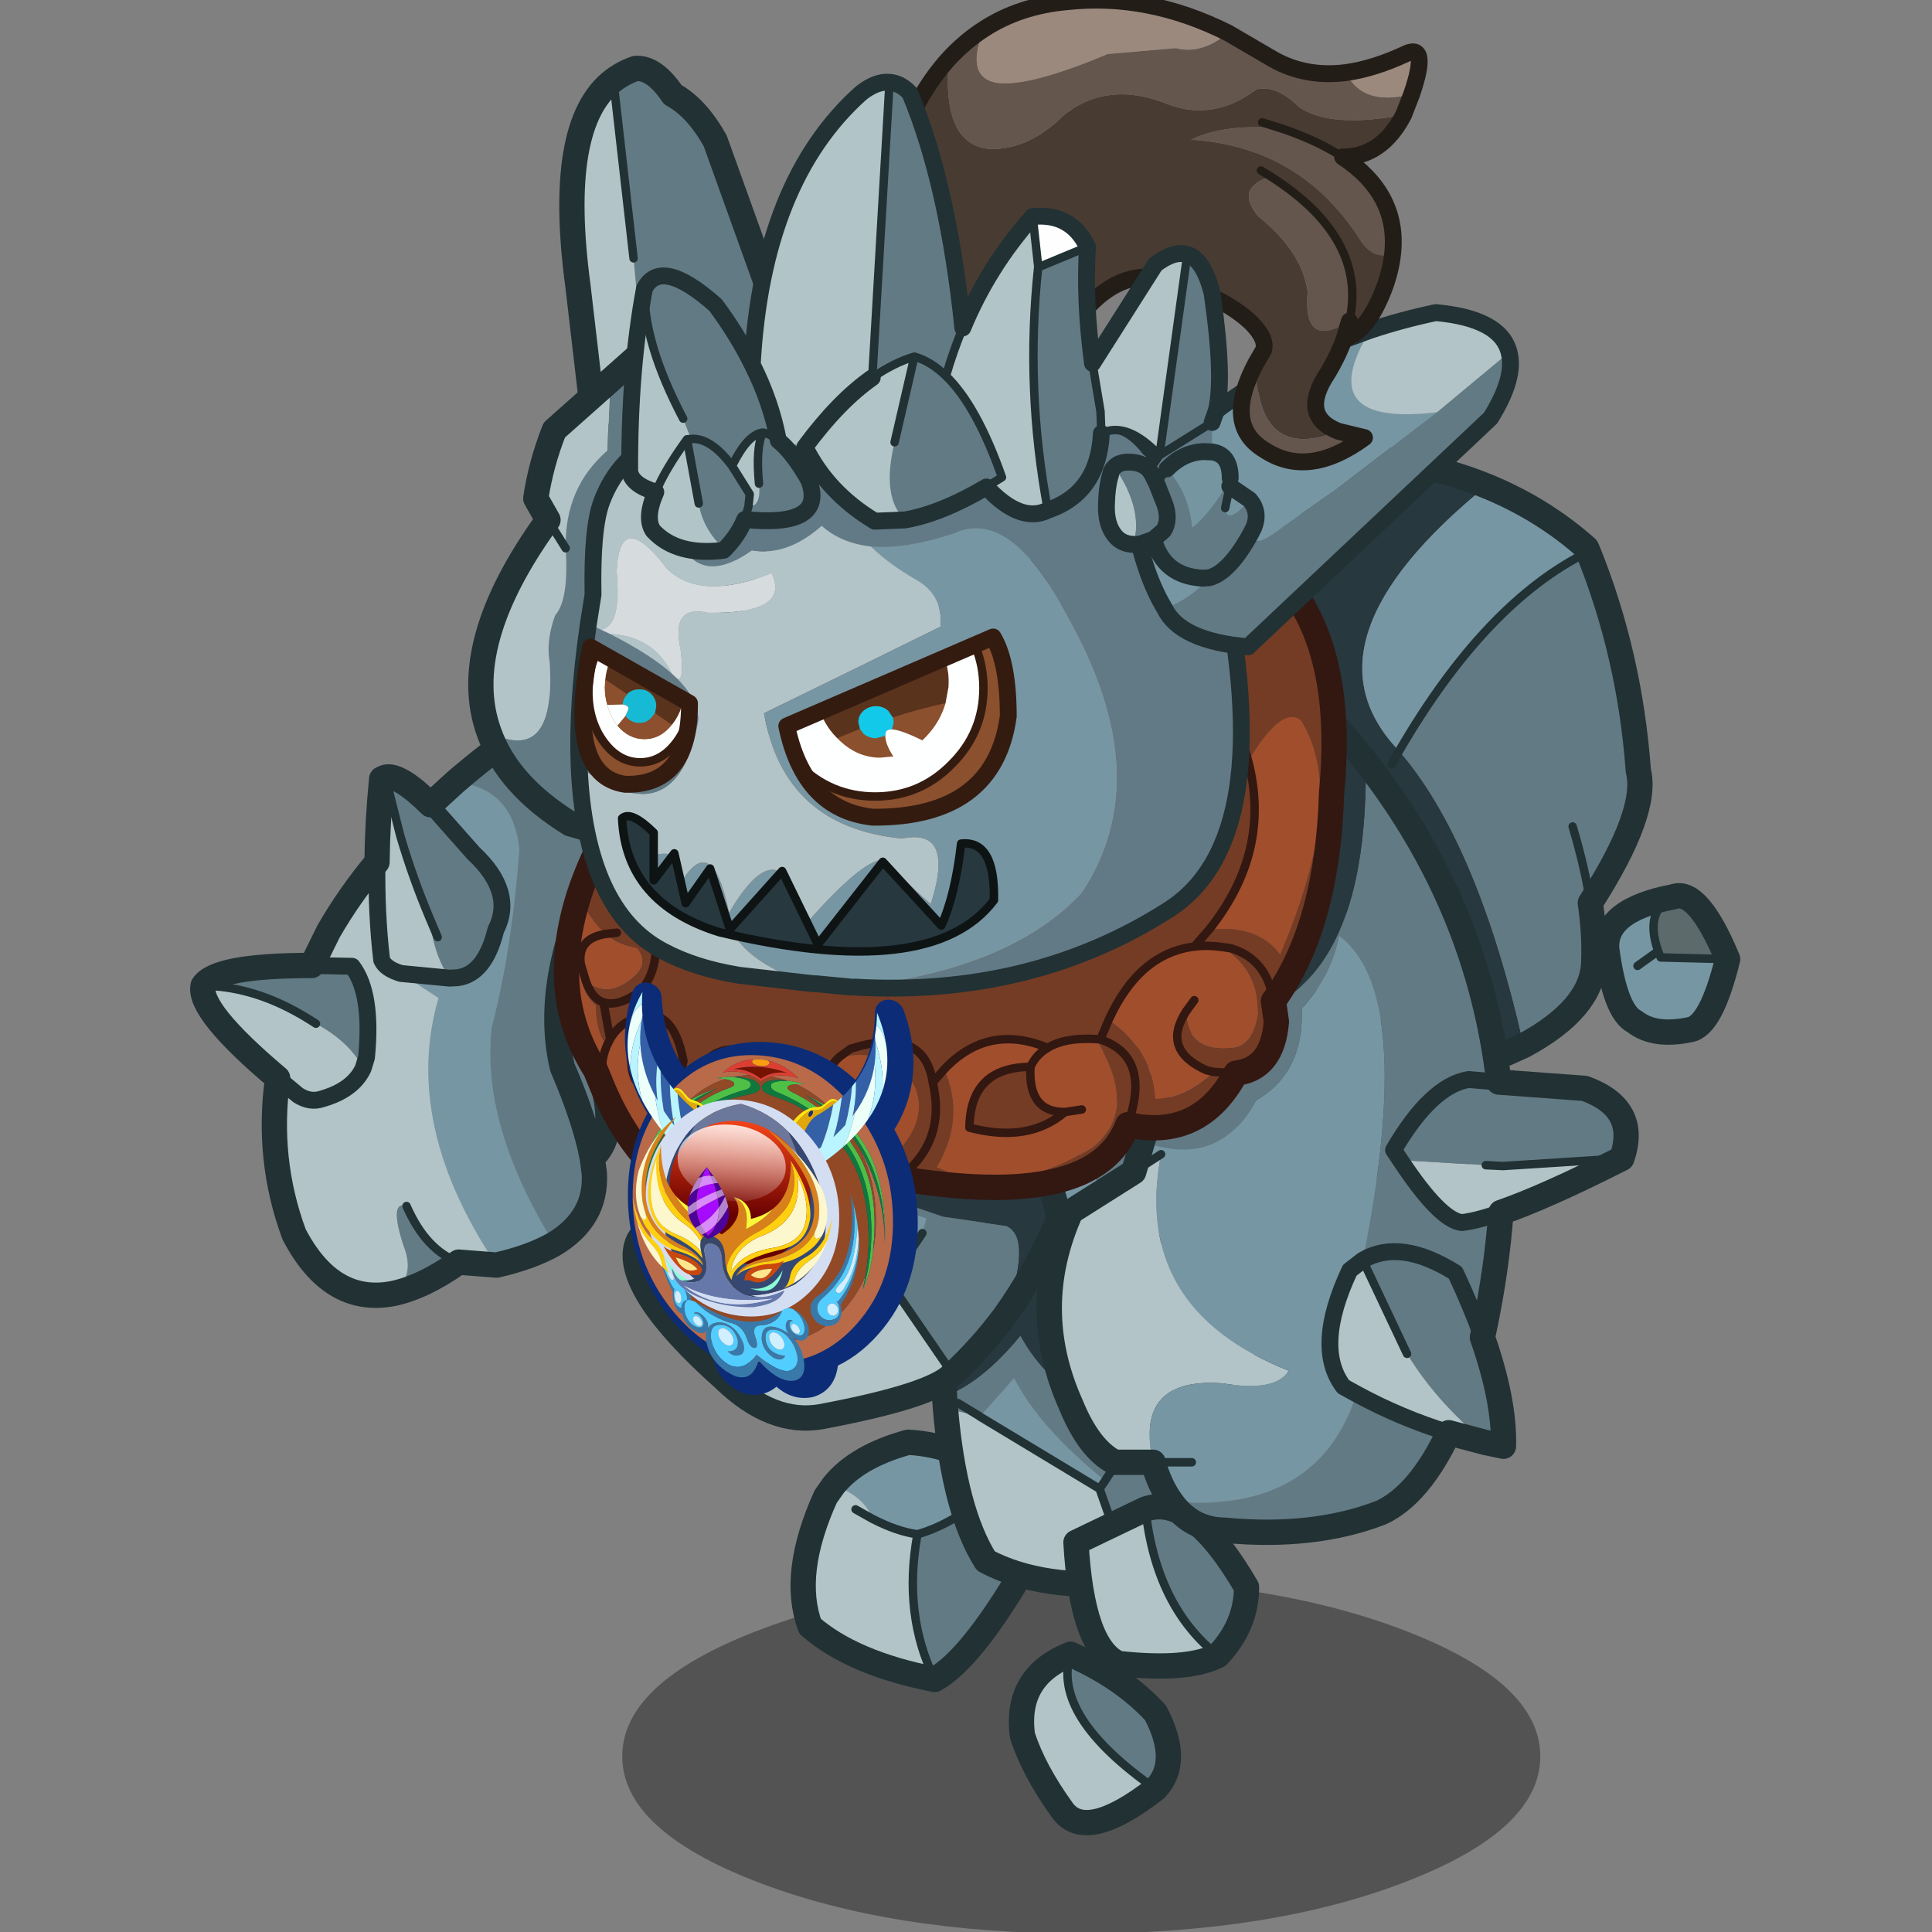 <svg xmlns:ffdec="https://www.free-decompiler.com/flash" xmlns:xlink="http://www.w3.org/1999/xlink" ffdec:objectType="frame" height="90" width="90" xmlns="http://www.w3.org/2000/svg"><rect width="100%" height="100%" fill="#808080" stroke="none"/><use ffdec:characterId="31" height="91.45" transform="translate(0 -.4)" width="90" xlink:href="#a"/><defs><g id="a" transform="translate(0 .4)"><use ffdec:characterId="8" height="90" width="90" xlink:href="#b"/><use ffdec:characterId="30" height="189.5" transform="matrix(.482 0 0 .483 2.164 -.386)" width="170.75" xlink:href="#c"/></g><g id="c" transform="translate(15.1 .8)"><use ffdec:characterId="9" height="42" transform="translate(40.55 152.3) scale(.814)" width="109" xlink:href="#d"/><use ffdec:characterId="10" height="31.1" transform="translate(56.829 137.879) scale(.814)" width="30.05" xlink:href="#e"/><use ffdec:characterId="11" height="64.9" transform="translate(70.279 101.179) scale(.814)" width="33.15" xlink:href="#f"/><use ffdec:characterId="12" height="47.85" transform="translate(79.179 94.929) scale(.814)" width="53.35" xlink:href="#g"/><use ffdec:characterId="12" height="47.85" transform="translate(40.579 99.029) scale(.814)" width="53.35" xlink:href="#g"/><use ffdec:characterId="13" height="75.35" transform="translate(-1.221 64.829) scale(.814)" width="53.85" xlink:href="#h"/><use ffdec:characterId="14" height="21.9" transform="translate(83.179 144.079) scale(.814)" width="23.25" xlink:href="#i"/><use ffdec:characterId="15" height="22.95" transform="translate(77.929 158.329) scale(.814)" width="20.4" xlink:href="#j"/><use ffdec:characterId="16" height="19.15" transform="translate(134.479 85.179) scale(.814)" width="17.35" xlink:href="#k"/><use ffdec:characterId="17" height="75.05" transform="translate(93.329 42.879) scale(.814)" width="57.5" xlink:href="#l"/><use ffdec:characterId="18" height="102.8" transform="translate(80.579 65.329) scale(.814)" width="71.5" xlink:href="#m"/><use ffdec:characterId="19" height="86" transform="translate(33.929 48.479) scale(.814)" width="94.15" xlink:href="#n"/><use ffdec:characterId="20" height="365.3" transform="matrix(.114 .008 .002 .107 40.703 94.618)" width="245.7" xlink:href="#o"/><use ffdec:characterId="21" height="47.6" transform="translate(34.479 5.379) scale(.814)" width="28.45" xlink:href="#p"/><use ffdec:characterId="22" height="79.55" transform="translate(25.679 31.344) scale(.814)" width="92.8" xlink:href="#q"/><use ffdec:characterId="23" height="21.35" transform="translate(36.75 61.436) scale(.814)" width="50.5" xlink:href="#r"/><clipPath id="s" transform="translate(36.75 55.9) scale(.814)"><path d="m.9 8 11.75 6.65q.05 9.8-7.65 9.6Q-2.15 23.2.9 8m47.8-1.2q1.8 3 1.8 9.4-1.65 12.05-16.1 11.95-8.15-.9-10.2-10.8L48.7 6.8" fill="#8b502e" fill-rule="evenodd"/></clipPath><g clip-path="url(#s)"><use ffdec:characterId="24" height="26.7" transform="translate(36.872 55.493) scale(.814)" width="47.9" xlink:href="#t"/></g><use ffdec:characterId="25" height="23.35" transform="translate(35.936 60.622) scale(.814)" width="52.5" xlink:href="#u"/><use ffdec:characterId="26" height="41.6" transform="translate(89.138 29.336) scale(.814)" width="46.75" xlink:href="#v"/><use ffdec:characterId="27" height="56.75" transform="translate(66.336 -.814) scale(.814)" width="63.95" xlink:href="#w"/><use ffdec:characterId="28" height="60.75" transform="translate(40.455 7.124) scale(.814)" width="76.4" xlink:href="#x"/></g><g id="e"><path d="M8.25 9.1Q7.2 6.35 3.6 5.1 6.4 1.65 12.45 0q5.75.3 11.9 4.25-6.05 5.35-10.8 6.65-2.35-.3-5.3-1.8" fill="#7696a3" fill-rule="evenodd" transform="translate(1.5 1.5)"/><path d="M15.6 28.1q-3.8-7.7-2.05-17.2 4.75-1.3 10.8-6.65l2.7 9.25Q20.2 25.55 15.6 28.1" fill="#627a84" fill-rule="evenodd" transform="translate(1.5 1.5)"/><path d="M8.25 9.1 6.2 7.95 8.25 9.1q2.95 1.5 5.3 1.8-1.75 9.5 2.05 17.2Q5.85 26.2.8 21.8q-2.3-6.2 1.85-15.35L3.6 5.1q3.6 1.25 4.65 4" fill="#b2c4c8" fill-rule="evenodd" transform="translate(1.5 1.5)"/><path d="M6.2 7.95 8.25 9.1q2.95 1.5 5.3 1.8-1.75 9.5 2.05 17.2m8.75-23.85Q18.3 9.6 13.55 10.9" fill="none" stroke="#213134" stroke-linecap="round" stroke-linejoin="round" transform="translate(1.5 1.5)"/><path d="m5.1 6.6-.95 1.35Q0 17.1 2.3 23.3q5.05 4.4 14.8 6.3 4.6-2.55 11.45-14.6l-2.7-9.25Q19.7 1.8 13.95 1.5 7.9 3.15 5.1 6.6z" fill="none" stroke="#213134" stroke-linecap="round" stroke-linejoin="round" stroke-width="3"/></g><g id="f"><path d="M.25 39.7 0 35.3 14.6 0l15.55 1.1-.7 32.35-2.85 4.95-2.95 4.55Q13.55 40.4 9.25 32.5q-4.45 5.45-9 7.2" fill="#27383f" fill-rule="evenodd" transform="translate(1.5 1.5)"/><path d="m29.45 33.45-.25 9.6q-2.75 14.3-6.65 18.65l-3.9-11.1.65-.95Q11.45 43.3 8.5 37.5l-4.05 4.55L4.4 42l-4.05-.9-.1-1.4q4.55-1.75 9-7.2 4.3 7.9 14.4 10.45l2.95-4.55 2.85-4.95m-27.6 7L4.4 42l-2.55-1.55m21.8 2.5-4.35 6.7 4.35-6.7" fill="#627a84" fill-rule="evenodd" transform="translate(1.5 1.5)"/><path d="M22.55 61.7q-10.75 1-17.4-2.55Q1.4 53.25.35 41.1l4.05.9.05.05 14.2 8.55 3.9 11.1" fill="#b2c4c8" fill-rule="evenodd" transform="translate(1.5 1.5)"/><path d="M4.45 42.05 8.5 37.5q2.95 5.8 10.8 12.15l-.65.95-14.2-8.55" fill="#7696a3" fill-rule="evenodd" transform="translate(1.5 1.5)"/><path d="m4.4 42-2.55-1.55m17.45 9.2 4.35-6.7M4.4 42l.05.05 14.2 8.55.65-.95m-.65.95 3.9 11.1" fill="none" stroke="#213134" stroke-linecap="round" stroke-linejoin="round" transform="translate(1.5 1.5)"/><path d="m25.15 44.45 2.95-4.55" fill="none" stroke="#213134" stroke-linecap="round" stroke-linejoin="round" stroke-width="2"/><path d="m1.75 41.2-.25-4.4L16.1 1.5l15.55 1.1-.7 32.35-.25 9.6q-2.75 14.3-6.65 18.65-10.75 1-17.4-2.55-3.75-5.9-4.8-18.05l-.1-1.4z" fill="none" stroke="#213134" stroke-linecap="round" stroke-linejoin="round" stroke-width="3"/></g><g id="g"><path d="M2.05 31q-.3-2.5.8-3 13.8 1.2 27.35.75l7.5 10.9q-2.3 2.55-15.65 5.05-5.8 1-11.45-4.45-5.95-5.3-8.55-9.25" fill="#b2c4c8" fill-rule="evenodd" transform="translate(1.5 1.5)"/><path d="M2.05 31Q-.9 26.5.4 23.8L3 19.65q17.7 9.05 28.3.45l3.3 1.1-.5 1.75-3.9 5.8Q16.65 29.2 2.85 28q-1.1.5-.8 3" fill="#7696a3" fill-rule="evenodd" transform="translate(1.5 1.5)"/><path d="m30.2 28.75 3.9-5.8.5-1.75-3.3-1.1Q20.7 28.7 3 19.65l3.8-6.05q3.05-3.8 6.15-6.5 9.4 8.5 19.1 12.35l.1.05 4.4 1.5 7.55 1.1q3.1 1.45-.25 10.7-2.8 3.75-6.15 6.85l-7.5-10.9" fill="#627a84" fill-rule="evenodd" transform="translate(1.5 1.5)"/><path d="M12.95 7.1Q26.05-4.65 39.2 3.05q8.5 6.65 11.15 18.1-2.75 6.45-6.5 11.65 3.35-9.25.25-10.7L36.55 21l-4.4-1.5-.1-.05q-9.7-3.85-19.1-12.35" fill="#27383f" fill-rule="evenodd" transform="translate(1.5 1.5)"/><path d="M2.85 28q13.8 1.2 27.35.75l3.9-5.8m-3.9 5.8 7.5 10.9" fill="none" stroke="#213134" stroke-linecap="round" stroke-linejoin="round" transform="translate(1.5 1.5)"/><path d="M4.5 21.15 1.9 25.3Q.6 28 3.55 32.5q2.6 3.95 8.55 9.25 5.65 5.45 11.45 4.45 13.35-2.5 15.65-5.05 3.35-3.1 6.15-6.85 3.75-5.2 6.5-11.65Q49.2 11.2 40.7 4.55 27.55-3.15 14.45 8.6q-3.1 2.7-6.15 6.5l-3.8 6.05z" fill="none" stroke="#213134" stroke-linecap="round" stroke-linejoin="round" stroke-width="3"/></g><g id="h"><path d="M21.7 10.95q1.65-.4 5.35 3.25l5.1 5.75q4.95 4.6 2.65 9.1-1.3 5.25-4.55 5.65l-.95.05q-1.95-2.9-2.35-7.1-2.05-4.85-3.5-9.8l-1.75-6.9m8.25.6Q37.05 5.4 46.4 0l4.45 14.85q-8.8 13.8-8.8 24.7 4.1 3.4 5.6 8.35 1.4 5.65-1.4 8.15l.25 1.85q.3 5.3-4.75 8.35-8.7-14-7.45-25.6 2.4-9.2 3.3-21.15-.8-7.4-7.65-7.95M.05 35.65q1.5-2.4 12.9-2.4l4.8.1q2.45 3.2 1.7 10.8l-.4 1.3q-1.55-3.1-5.6-5.3-1.3-.85-2.6-1.55-5.4-2.9-10.8-2.95M27.9 29.9l-.95-2.25.95 2.25m18.35 26.15q-.8-4.35-3.55-10.75-.65-2.75-.65-5.75 0 3 .65 5.75 2.75 6.4 3.55 10.75" fill="#627a84" fill-rule="evenodd" transform="translate(1.5 1.5)"/><path d="m27.05 14.2 2.9-2.65q6.85.55 7.65 7.95-.9 11.95-3.3 21.15-1.25 11.6 7.45 25.6-2.7 1.55-6.85 2.5Q23.65 52.05 28 37.1l-4.45-2.9 5.75.55.95-.05q3.25-.4 4.55-5.65 2.3-4.5-2.65-9.1l-5.1-5.75" fill="#7696a3" fill-rule="evenodd" transform="translate(1.5 1.5)"/><path d="m12.95 33.25 2-4.05q2.45-4.25 5.75-8.2.05-4.75.55-9.85l.45-.2 1.75 6.9q1.45 4.95 3.5 9.8.4 4.2 2.35 7.1l-5.75-.55L28 37.1q-4.35 14.95 6.9 31.65l-4.5-.35q-3.9-1.4-6.2-6.65-2.1-.7-.35 4.7 1.5 3.75-1.4 5.7-7.25 1.3-11.6-7.05-3.3-8.9-1.95-18.5-9.5-8-8.85-10.95 5.4.05 10.8 2.95 1.3.7 2.6 1.55 4.05 2.2 5.6 5.3l.4-1.3q.75-7.6-1.7-10.8l-4.8-.1M8.9 46.6l2.4 2q1.45.95 2.9.45 3.65-1.05 4.85-3.6-1.2 2.55-4.85 3.6-1.45.5-2.9-.45l-2.4-2m14.65-12.4q-1.85-.55-2.3-1.6-.65-5.5-.55-11.6-.1 6.1.55 11.6.45 1.05 2.3 1.6" fill="#b2c4c8" fill-rule="evenodd" transform="translate(1.5 1.5)"/><path d="M30.4 68.4q-4.35 3.05-7.95 3.75 2.9-1.95 1.4-5.7-1.75-5.4.35-4.7 2.3 5.25 6.2 6.65" fill="#637b85" fill-rule="evenodd" transform="translate(1.5 1.5)"/><path d="m21.7 10.95 1.75 6.9q1.45 4.95 3.5 9.8l.95 2.25m-3.7 31.85q2.3 5.25 6.2 6.65M.05 35.65q5.4.05 10.8 2.95 1.3.7 2.6 1.55" fill="none" stroke="#213134" stroke-linecap="round" stroke-linejoin="round" transform="translate(1.5 1.5)"/><path d="m14.45 34.75 4.8.1q2.45 3.2 1.7 10.8l-.4 1.3q-1.2 2.55-4.85 3.6-1.45.5-2.9-.45l-2.4-2m18.15-32.4 5.1 5.75q4.95 4.6 2.65 9.1-1.3 5.25-4.55 5.65l-.95.05-5.75-.55q-1.85-.55-2.3-1.6-.65-5.5-.55-11.6" fill="none" stroke="#213134" stroke-linecap="round" stroke-linejoin="round" stroke-width="2"/><path d="m14.45 34.75 2-4.05q2.45-4.25 5.75-8.2.05-4.75.55-9.85l.45-.2q1.65-.4 5.35 3.25l2.9-2.65Q38.55 6.9 47.9 1.5l4.45 14.85q-8.8 13.8-8.8 24.7 4.1 3.4 5.6 8.35 1.4 5.65-1.4 8.15L48 59.4q.3 5.3-4.75 8.35-2.7 1.55-6.85 2.5l-4.5-.35q-4.35 3.05-7.95 3.75-7.25 1.3-11.6-7.05-3.3-8.9-1.95-18.5-9.5-8-8.85-10.95 1.5-2.4 12.9-2.4m29.1 6.3q0 3 .65 5.75 2.75 6.4 3.55 10.75" fill="none" stroke="#213134" stroke-linecap="round" stroke-linejoin="round" stroke-width="3"/></g><g id="i"><path d="M16.85 17.65Q9.5 11.85 8.25.3q5.5-1.9 12 9.25 0 4.5-3.4 8.1" fill="#627a84" fill-rule="evenodd" transform="translate(1.5 1.5)"/><path d="M8.25.3q1.25 11.55 8.6 17.35-3.6 1.85-11.8.95Q.7 16.7 0 4.25L8.25.3" fill="#b2c4c8" fill-rule="evenodd" transform="translate(1.5 1.5)"/><path d="M8.25.3q1.25 11.55 8.6 17.35" fill="none" stroke="#213134" stroke-linecap="round" stroke-linejoin="round" transform="translate(1.5 1.5)"/><path d="M18.35 19.15q3.4-3.6 3.4-8.1-6.5-11.15-12-9.25L1.5 5.75Q2.2 18.2 6.55 20.1q8.2.9 11.8-.95z" fill="none" stroke="#213134" stroke-linecap="round" stroke-linejoin="round" stroke-width="3"/></g><g id="j"><path d="M5.8 0q6.25 2.75 10.1 6.95 3.05 5.8 0 9Q3.5 7.3 5.8 0" fill="#627a84" fill-rule="evenodd" transform="translate(1.5 1.5)"/><path d="M15.9 15.95q-8.25 6.4-11.05 2.55Q1.45 13.8.1 9.65q-.95-7 5.7-9.65-2.3 7.3 10.1 15.95" fill="#b2c4c8" fill-rule="evenodd" transform="translate(1.5 1.5)"/><path d="M5.8 0Q3.5 7.3 15.9 15.95" fill="none" stroke="#213134" stroke-linecap="round" stroke-linejoin="round" transform="translate(1.5 1.5)"/><path d="M7.3 1.5q6.25 2.75 10.1 6.95 3.05 5.8 0 9Q9.15 23.85 6.35 20q-3.4-4.7-4.75-8.85-.95-7 5.7-9.65z" fill="none" stroke="#213134" stroke-linecap="round" stroke-linejoin="round" stroke-width="3"/></g><g id="k"><path d="M14.35 7.5q-1.95 7.9-4.45 8.35-4.25.9-6.6-.95Q1 13.75 0 6.35-.4 1.7 7.95.1 4.4 1.7 6.1 6.55l.3.75 7.95.2m-10.7.8L6.1 6.55 3.65 8.3" fill="#7696a3" fill-rule="evenodd" transform="translate(1.5 1.5)"/><path d="M7.95.1q2.9-1 6.4 7.4L6.4 7.3l-.3-.75Q4.4 1.7 7.95.1" fill="#5c6a6b" fill-rule="evenodd" transform="translate(1.5 1.5)"/><path d="M14.35 7.5 6.4 7.3l-.3-.75L3.65 8.3M7.95.1Q4.4 1.7 6.1 6.55" fill="none" stroke="#213134" stroke-linecap="round" stroke-linejoin="round" transform="translate(1.5 1.5)"/><path d="M15.85 9q-1.95 7.9-4.45 8.35-4.25.9-6.6-.95-2.3-1.15-3.3-8.55Q1.1 3.2 9.45 1.6q2.9-1 6.4 7.4z" fill="none" stroke="#213134" stroke-linecap="round" stroke-linejoin="round" stroke-width="3"/></g><g id="l"><path d="M36.25 3.4Q13.5 21.9 25.9 34.8q9.3 10.7 14.8 34.9l-5.25 2.35L0 26.05 21.8 0q7.9.75 14.45 3.4M25.9 34.8l-.9 1.6.9-1.6" fill="#27383f" fill-rule="evenodd" transform="translate(1.5 1.5)"/><path d="M25.9 34.8q10.25-17.6 22.45-23.6 4.95 12.25 5.95 25.95Q55.55 42 48.6 52.8q.55 3.8.4 7.15-.25 5.4-8.3 9.75-5.5-24.2-14.8-34.9m20.6 8.95q1.45 4.85 2.1 9.05-.65-4.2-2.1-9.05" fill="#627a84" fill-rule="evenodd" transform="translate(1.5 1.5)"/><path d="M48.35 11.2q-12.2 6-22.45 23.6Q13.5 21.9 36.25 3.4q6.65 2.7 11.9 7.35l.2.45" fill="#7696a3" fill-rule="evenodd" transform="translate(1.5 1.5)"/><path d="M25.9 34.8q10.25-17.6 22.45-23.6m.25 41.6q-.65-4.2-2.1-9.05M25 36.4l.9-1.6" fill="none" stroke="#213134" stroke-linecap="round" stroke-linejoin="round" transform="translate(1.5 1.5)"/><path d="m49.85 12.7-.2-.45Q44.4 7.6 37.75 4.9 31.2 2.25 23.3 1.5L1.5 27.55l35.45 46 5.25-2.35q8.05-4.35 8.3-9.75.15-3.35-.4-7.15 6.95-10.8 5.7-15.65-1-13.7-5.95-25.95z" fill="none" stroke="#213134" stroke-linecap="round" stroke-linejoin="round" stroke-width="3"/></g><g id="m"><path d="M37.6 8.5Q51 25.6 53.4 46.45l10.2.75q6.5 2.35 4.4 8.3l-14.1.9-2.05-.1-10.15-.6-.8-1.2q4.45-7.6 8.9-8.35l3.6.3-3.6-.3q-4.45.75-8.9 8.35l.8 1.2q4.7 7.1 7.3 7.4 1.8-.2 4.65-1.2-.5 6.8-2 13.9l-.2.9q2.65 7.55 2.5 12.9l-2.15-.45q-5.9-4.9-9.3-10.5l-5.25-11.1q6.35-31.6-2.8-38.4-.9 4.75-4.45 8.6.3 7.6-5.45 10.9-4.4 8.15-13.45 4.85 2.2-7.1 4.7-14.3Q38 40.85 37.6 8.5M47.45 88q-3.5 7.35-8 9.45-8 3.1-18.6 2.1-4-.05-6.35-3.4 17.4 1.5 22-12.75 5.25 2.85 10.95 4.6m4-11.3q-1.3-3.6-3.2-7.65-6.55-4.1-11-1.5 4.45-2.6 11 1.5 1.9 4.05 3.2 7.65" fill="#627a84" fill-rule="evenodd" transform="translate(1.5 1.5)"/><path d="M68 55.5q-9 4.55-14.35 6.4-2.85 1-4.65 1.2-2.6-.3-7.3-7.4l10.15.6 2.05.1 14.1-.9M51.8 89.15 47.45 88q-5.7-1.75-10.95-4.6l-1.55-.85q-3.55-4.65.75-13.8l1.55-1.2 5.25 11.1q3.4 5.6 9.3 10.5M12.35 91.5H7.8q-3.05-1.55-5.2-6.8-5.15-11.45 0-22.9l7.45-4.7L13.3 55Q9.75 73.25 28.45 80.65q-1.55 2.55-7.8 1.5-10.6-.8-8.3 9.35" fill="#b2c4c8" fill-rule="evenodd" transform="translate(1.5 1.5)"/><path d="M14.5 96.15q-1.35-1.85-2.15-4.65h4.6-4.6q-2.3-10.15 8.3-9.35 6.25 1.05 7.8-1.5Q9.75 73.25 13.3 55l-3.25 2.1 1.05-3.6q9.05 3.3 13.45-4.85 5.75-3.3 5.45-10.9 3.55-3.85 4.45-8.6 9.15 6.8 2.8 38.4l-1.55 1.2q-4.3 9.15-.75 13.8l1.55.85q-4.6 14.25-22 12.75" fill="#7696a3" fill-rule="evenodd" transform="translate(1.5 1.5)"/><path d="M30.8.8q3.7 3.75 6.8 7.7.4 32.35-21.8 30.7 6.45-18.75 15-38.4" fill="#27383f" fill-rule="evenodd" transform="translate(1.5 1.5)"/><path d="m51.85 56.3 2.05.1 14.1-.9M37.25 67.55l5.25 11.1M13.3 55l-3.25 2.1m2.3 34.4h4.6" fill="none" stroke="#213134" stroke-linecap="round" stroke-linejoin="round" transform="translate(1.5 1.5)"/><path d="m54.9 47.95-3.6-.3q-4.45.75-8.9 8.35l.8 1.2q4.7 7.1 7.3 7.4 1.8-.2 4.65-1.2M38 84.9l-1.55-.85q-3.55-4.65.75-13.8l1.55-1.2q4.45-2.6 11 1.5 1.9 4.05 3.2 7.65M38 84.9q5.25 2.85 10.95 4.6" fill="none" stroke="#213134" stroke-linecap="round" stroke-linejoin="round" stroke-width="2"/><path d="m31.5 1.5.25.25.55.55Q36 6.05 39.1 10q13.4 17.1 15.8 37.95l10.2.75q6.5 2.35 4.4 8.3-9 4.55-14.35 6.4-.5 6.8-2 13.9l-.2.9q2.65 7.55 2.5 12.9l-2.15-.45-4.35-1.15q-3.5 7.35-8 9.45-8 3.1-18.6 2.1-4-.05-6.35-3.4-1.35-1.85-2.15-4.65H9.3q-3.05-1.55-5.2-6.8-5.15-11.45 0-22.9l7.45-4.7L12.6 55q2.2-7.1 4.7-14.3 6.45-18.75 15-38.4" fill="none" stroke="#213134" stroke-linecap="round" stroke-linejoin="round" stroke-width="3"/></g><g id="n"><path d="M1.55 44.85q1.15-3.45 3.1-7.15l.65-1.25Q37.45 13.8 70.6 0q23.05 4.2 20.25 32.9-.45 15.75-6.9 24.65-.75-4.95-5.05-6.25l-1.05-.15 1.05.15q4.3 1.3 5.05 6.25L84.3 60q-.45 5.6-4.8 6.1-4.3 8-12.85 6.1-3.8 10.25-27.2 6.35-3.6 2.65-10 4.15l-5.1.3q6.45-.8 12.85-5.65 6.05-4.8 4.25-9.5-2.3-4.85-9-3.7-2.4 2.1-.95 4.95 1.7 3.45 6 .85-1.15 5.65-7.5 5.15-2.6-9.6-8.6-11.55-5.9-1.8-8.2 8.6-1.9 0-2.35-3.85 2.35.1 3.05-3.65-1.3-6.95-5.95-5 4.65-1.95 5.95 5-.7 3.75-3.05 3.65.45 3.85 2.35 3.85-3.85 1.15-4.15-4.4l1.8.55-1.8-.55q-.75-.4-1.05-1.3 3.15.9 3.75-2-.65-4.7-3.8-4.8-1.75.7-2.75 2.4l-.8-4.35q1.7.6 4.45-1.35 5-6.1-4.2-18.65 9.2 12.55 4.2 18.65Q6.1 58.3 4.4 57.7l.8 4.35-.4.8q-1.3-1.5-1.35-4.8-1.95-1.75-1.75-4.9l.6 2q2.8 2.3 6.05-.85 1.3-1.5 0-3-2.5-.45-3.65-1.7h-.05Q2.7 48 1.55 44.85M6 49.45l-1.3.15 1.3-.15m38.85 16.2L43.5 67.2q-1-6.75-9.75-4l-1.3.95 1.3-.95q8.75-2.75 9.75 4l1.35-1.55q2.55 5.8-.9 11.6 8.3 3.9 18.5-2.35 5.65-4.55.4-12.85-3.7-.2-5.7 1.05-7.1-2.95-12.3 2.55m19.55-5.9-1 2.35-.55-.05.55.05 1-2.35q5.15 3.55 5.5 9.4 3.45 0 6.95-3.2l-.85-.2q-5.4-2.4-2.4-7 .05 4.95 5.65 4.3 2.3-.35 2.85-4.1.1-5.15-4.25-7.8-1.75-.25-3.3-.05-6.55.8-10.15 8.65M76.3 49.1l-1.75 2 1.75-2q5.75-.65 8.45 2.95 8.1-18.9 2.45-27.8-2.3-1.75-6.25 4.85 2.8 10.7-4.65 20m-1.35-31.8q4.45 6.1 6 11.8-1.55-5.7-6-11.8m4.55 48.8-2.65-.15 2.65.15m-20.3 4.6q-4.35 3.7-11.35 1.85.1-7.15 7.25-7.2-.3 5.4 4.1 5.35m7.45 1.5q2.85-8.05-3.25-10.1 6.1 2.05 3.25 10.1m-49.6 1.95q-2.6 1.55-1.5-2.25.85-3.6 2.55-5.65.55 4.4-1.05 7.9M22.1 76q-1.3-1.9-1.55-8.95 1.45-.4 2.9 2.85l2.7 5.15q.45.95-.75 1.4-2.2.6-3.3-.45m21.4-8.8q1.65 7.1-4.05 11.35 5.7-4.25 4.05-11.35M4.4 57.7q-1.4-.45-2.1-2.55.7 2.1 2.1 2.55" fill="#743c25" fill-rule="evenodd" transform="translate(1.5 1.5)"/><path d="M1.55 44.85Q2.7 48 4.65 49.6h.05q1.15 1.25 3.65 1.7 1.3 1.5 0 3-3.25 3.15-6.05.85l-.6-2q-.4-3 2.95-3.55-3.35.55-2.95 3.55-.2 3.15 1.75 4.9.05 3.3 1.35 4.8l.4-.8q1-1.7 2.75-2.4 3.15.1 3.8 4.8-.6 2.9-3.75 2-.55-1.4-.1-4.1-.45 2.7.1 4.1.3.9 1.05 1.3.3 5.55 4.15 4.4 2.3-10.4 8.2-8.6 6 1.95 8.6 11.55 6.35.5 7.5-5.15-4.3 2.6-6-.85-1.45-2.85.95-4.95 6.7-1.15 9 3.7 1.8 4.7-4.25 9.5Q30.8 82.2 24.35 83H24q-13.35-.55-19.6-15l-.95-2.3q-5.75-8.95-1.9-20.85m43.3 20.8q5.2-5.5 12.3-2.55 2-1.25 5.7-1.05 5.25 8.3-.4 12.85-10.2 6.25-18.5 2.35 3.45-5.8.9-11.6m19.55-5.9Q68 51.9 74.55 51.1q1.55-.2 3.3.05 4.35 2.65 4.25 7.8-.55 3.75-2.85 4.1-5.6.65-5.65-4.3-3 4.6 2.4 7l.85.2q-3.5 3.2-6.95 3.2-.35-5.85-5.5-9.4M76.3 49.1q7.45-9.3 4.65-20 3.95-6.6 6.25-4.85 5.65 8.9-2.45 27.8-2.7-3.6-8.45-2.95m-1.75 8.35-.95 1.3.95-1.3M59.2 70.7l2-.3-2 .3q-4.4.05-4.1-5.35-7.15.05-7.25 7.2 7 1.85 11.35-1.85m-2.05-7.6q-1.4.8-2.05 2.25.65-1.45 2.05-2.25m-40.1 11.05q1.6-3.5 1.05-7.9-1.7 2.05-2.55 5.65-1.1 3.8 1.5 2.25M22.1 76q1.1 1.05 3.3.45 1.2-.45.75-1.4l-2.7-5.15q-1.45-3.25-2.9-2.85.25 7.05 1.55 8.95m15.4-6.05.95-1.7-.95 1.7m-32.7-7.1q-.95 2.2-.4 5.15-.55-2.95.4-5.15" fill="#a14e2c" fill-rule="evenodd" transform="translate(1.5 1.5)"/><path d="M4.65 49.6h.05l1.3-.15M4.65 37.7q9.2 12.55 4.2 18.65Q6.1 58.3 4.4 57.7l.8 4.35q1-1.7 2.75-2.4 4.65-1.95 5.95 5-.7 3.75-3.05 3.65.45 3.85 2.35 3.85 2.3-10.4 8.2-8.6 6 1.95 8.6 11.55 6.35.5 7.5-5.15-4.3 2.6-6-.85-1.45-2.85.95-4.95l1.3-.95q8.75-2.75 9.75 4l1.35-1.55q5.2-5.5 12.3-2.55 2-1.25 5.7-1.05l.55.05 1-2.35Q68 51.9 74.55 51.1l1.75-2q7.45-9.3 4.65-20-1.55-5.7-6-11.8m-.4 33.8q1.55-.2 3.3.05l1.05.15q4.3 1.3 5.05 6.25m-7.1 8.4-.85-.2q-5.4-2.4-2.4-7l.95-1.3m2.3 8.5 2.65.15m-24.4-.75q.65-1.45 2.05-2.25m4.05 7.3-2 .3q-4.35 3.7-11.35 1.85.1-7.15 7.25-7.2-.3 5.4 4.1 5.35m4.2-8.6q6.1 2.05 3.25 10.1m-55.8-3.9-1.8-.55q-.75-.4-1.05-1.3-.55-1.4-.1-4.1m9.15 11.8q1.6-3.5 1.05-7.9-1.7 2.05-2.55 5.65-1.1 3.8 1.5 2.25M22.1 76q-1.3-1.9-1.55-8.95 1.45-.4 2.9 2.85l2.7 5.15q.45.95-.75 1.4-2.2.6-3.3-.45m16.35-7.75-.95 1.7m1.95 8.6q5.7-4.25 4.05-11.35M1.7 53.15l.6 2q.7 2.1 2.1 2.55m.25-8.1q-3.35.55-2.95 3.55m3.1 9.7.4-.8M4.4 68q-.55-2.95.4-5.15" fill="none" stroke="#331711" stroke-linecap="round" stroke-linejoin="round" transform="translate(1.5 1.5)"/><path d="M6.15 39.2q-1.95 3.7-3.1 7.15-3.85 11.9 1.9 20.85l.95 2.3q6.25 14.45 19.6 15m59.95-25.45q6.45-8.9 6.9-24.65Q95.15 5.7 72.1 1.5 38.95 15.3 6.8 37.95l-.65 1.25m79.3 19.85.35 2.45q-.45 5.6-4.8 6.1-4.3 8-12.85 6.1-3.8 10.25-27.2 6.35-3.6 2.65-10 4.15l-5.1.3" fill="none" stroke="#331711" stroke-linecap="round" stroke-linejoin="round" stroke-width="3"/></g><g id="o"><path d="M285.7 32.4q1.35 19.65-3.8 38.3-3.8 13.7-11.2 26.85l-3.85 6.55q20.25 34.85 20.25 80.2 0 57.3-32.35 97.75-16.7 21.05-37.15 31.2-.5 20.85-13.95 25.9-15.25 4.35-26.7-15.3-11.7 19.9-25.45 15.75-13.6-6.2-15.35-20-.2-3.3 0-6.25-20.55-10.15-37.4-31.3Q66.4 241.6 66.4 184.3q0-44.75 19.75-79.25l-4.45-7.5Q74.3 84.4 70.5 70.7q-5.2-18.65-3.8-38.3l.15-2.1Q68.2 15.4 73.25 0q.15 5.65.7 11.05.45 5.1 1.2 10.05 3.8 23.5 14.5 42.3l2.9 4.75q3.5 5.4 7.6 10.45l2.65 3.1q31.1-35.7 74-35.7 42.5 0 73.4 35.05l2.05-2.45q4.1-5.05 7.6-10.45l2.85-4.75q10.75-18.8 14.5-42.3l1.3-10.05.6-11.05q5.15 15.4 6.4 30.3l.2 2.1" fill="#0c2c77" fill-rule="evenodd" transform="translate(-53.9 12.5)"/><path d="M231.8 44.9q1.35 19.65-3.8 38.3-3.8 13.7-11.2 26.85l-3.85 6.55q20.25 34.85 20.25 80.2 0 57.3-32.35 97.75-16.7 21.05-37.15 31.2-.5 20.85-13.95 25.9-15.25 4.35-26.7-15.3-11.7 19.9-25.45 15.75-13.6-6.2-15.35-20-.2-3.3 0-6.25-20.55-10.15-37.4-31.3Q12.5 254.1 12.5 196.8q0-44.75 19.75-79.25l-4.45-7.5Q20.4 96.9 16.6 83.2q-5.2-18.65-3.8-38.3l.15-2.1q1.35-14.9 6.4-30.3.15 5.65.7 11.05.45 5.1 1.2 10.05 3.8 23.5 14.5 42.3l2.9 4.75q3.5 5.4 7.6 10.45l2.65 3.1q31.1-35.7 74-35.7 42.5 0 73.4 35.05l2.05-2.45q4.1-5.05 7.6-10.45l2.85-4.75q10.75-18.8 14.5-42.3l1.3-10.05.6-11.05q5.15 15.4 6.4 30.3l.2 2.1z" fill="none" stroke="#0c2c77" stroke-linecap="round" stroke-linejoin="round" stroke-width="25"/><path d="M163.5 49.8q-15.05 1.8-26.95 13.95 11.75-3.6 22.85.7-7 .7-13.65 2.6l-.2.05v.05l-.45-.05q-6.2.45-14.05 1.95l7.3.6q-17.05 6.8-31.25 21.9-18.4 13.45-29.2 35-14.5 31.25-11.95 82.05l-.05-1v-.95q-.55-42.1 16.95-77.7Q72.4 153.9 72.4 184.3q0 20.4 4.7 38.4 2.85 16.5 8.15 27.9l-2.05-10.05q6.6 15.5 17.3 28.9 28.05 35.2 67.75 35.2t67.8-35.2q11.55-14.5 18.35-31.4-1.05 6.2-2.5 12.55 6.4-13.8 9.2-34.95 3-14.9 3-31.35 0-35.2-13.95-63.1l.55.85q21.1 38.4 20.55 84.6l.1-.05q2.1-49.4-12.1-80.05-11.35-22.7-31.1-36.35-13.65-14-29.75-20.5l7.7-.65q-7.85-1.5-14.05-1.95l-.05.3-.8-.25-.5.05V67q-6.55-1.85-13.45-2.55 9.65-3.5 23.3-.45-11.3-11.3-25.7-13.9l-4.6-.6-6.75.3m82.8 36.7q32.3 40.55 32.3 97.8 0 57.3-32.3 97.75-20.4 25.6-46.15 35.05-15.05 5.5-31.9 5.5-16.8 0-31.85-5.5-25.75-9.45-46.2-35.05-32.25-40.45-32.25-97.75 0-57.25 32.25-97.8Q122.55 46 168.25 46 214 46 246.3 86.5" fill="#b96a49" fill-rule="evenodd" transform="translate(-53.9 12.5)"/><path d="M145.55 67.15q15.35 1 14.55 5.85-.05 3.75-7.15 5.75-33.8 13.1-54.55 39.55-18.2 24.1-21.1 64.55-1.25 28.7 4.05 53.05 1.6 7.55 3.9 14.7-5.3-11.4-8.15-27.9-1.4-8.5-2.2-18.35-3.95-48.4 13.55-78.05 18.95-33 50.95-48 7.15-2.95 6.55-5 .2-2.65-7.6-3.65l-7.3-.6q7.85-1.5 14.05-1.95l.45.05m45.15.05.5-.05.8.25.05-.3q6.2.45 14.05 1.95l-7.7.65q-7.4 1.05-7.25 3.6-.55 2.05 6.6 5 31.95 15 50.95 48 17.5 29.65 13.55 78.05l-1.15 11.3q-2.8 21.15-9.2 34.95 2.8-8.95 4.7-18.5 4.4-22.8 3.25-49.25-2.9-40.45-21.1-64.55Q218 91.85 184.2 78.75q-7.15-2-7.15-5.75-.75-4.7 13.65-5.8m37.45 23q19.75 13.65 31.1 36.35 14.2 30.65 12.1 80.05l-.1.05q1.65-50.1-17.35-83.6-6.95-12.6-16.85-22.6-13.1-13.2-31.35-21.9Q218 83.2 228.15 90.2m-96.7-11.65q-20.35 9.7-34.25 25.05-8.05 8.8-13.95 19.45-19 33.5-17.35 83.6v.95l.05 1q-2.55-50.8 11.95-82.05 10.8-21.55 29.2-35 10.9-7.9 24.35-13" fill="#4ec046" fill-rule="evenodd" transform="translate(-53.9 12.5)"/><path d="M159.4 64.45q4.7 1.8 9.25 5.05 3.85-3.35 8.6-5.05 6.9.7 13.45 2.55-18-1.05-21.25 7-1.15 5.1 10.75 8.25 12.65 3.55 20.9 8.05 39.55 24.35 51 64.5 9.8 39.2 2.3 83.25-6.8 16.9-18.35 31.4-28.1 35.2-67.8 35.2-39.7 0-67.75-35.2-10.7-13.4-17.3-28.9-8.25-45.4 1.85-85.75Q96.5 114.65 136 90.3q8.3-4.5 20.9-8.05 11.95-3.15 10.75-8.25-3.3-8.2-21.9-6.95 6.65-1.9 13.65-2.6m-21.05 5.2q7.8 1 7.6 3.65.6 2.05-6.55 5-32 15-50.95 48-17.5 29.65-13.55 78.05.8 9.85 2.2 18.35-4.7-18-4.7-38.4 0-30.4 10.45-55.35l3.6-6.9q18.25-27.85 45-43.5-13.45 5.1-24.35 13 14.2-15.1 31.25-21.9m60.05.05q16.1 6.5 29.75 20.5-10.15-7-22.45-11.65 26.35 15.4 44.45 42.65 13.95 27.9 13.95 63.1 0 16.45-3 31.35l1.15-11.3q3.95-48.4-13.55-78.05-19-33-50.95-48-7.15-2.95-6.6-5-.15-2.55 7.25-3.6" fill="#924926" fill-rule="evenodd" transform="translate(-53.9 12.5)"/><path d="M85.25 250.6q-2.3-7.15-3.9-14.7-5.3-24.35-4.05-53.05 2.9-40.45 21.1-64.55 20.75-26.45 54.55-39.55 7.1-2 7.15-5.75.8-4.85-14.55-5.85v-.05l.2-.05q18.6-1.25 21.9 6.95 1.2 5.1-10.75 8.25-12.6 3.55-20.9 8.05-39.5 24.35-50.95 64.5-10.1 40.35-1.85 85.75l2.05 10.05m186-43.95q.55-46.2-20.55-84.6l-.55-.85q-18.1-27.25-44.45-42.65 18.25 8.7 31.35 21.9 9.9 10 16.85 22.6 19 33.5 17.35 83.6M251.9 250.6q1.45-6.35 2.5-12.55 7.5-44.05-2.3-83.25-11.45-40.15-51-64.5-8.25-4.5-20.9-8.05-11.9-3.15-10.75-8.25 3.25-8.05 21.25-7v.2q-14.4 1.1-13.65 5.8 0 3.75 7.15 5.75 33.8 13.1 54.55 39.55 18.2 24.1 21.1 64.55 1.15 26.45-3.25 49.25-1.9 9.55-4.7 18.5m-186-43.95q-1.65-50.1 17.35-83.6 5.9-10.65 13.95-19.45 13.9-15.35 34.25-25.05-26.75 15.65-45 43.5l-3.6 6.9q-17.5 35.6-16.95 77.7" fill="#10783d" fill-rule="evenodd" transform="translate(-53.9 12.5)"/><path d="M168.65 67q-2.15-1.7-4.4-2.95-8.7-4.95-18.7-4.05 22.45-7.3 45.4 0-10.45-.5-18.2 4.1-2.15 1.25-4.1 2.9" fill="#751300" fill-rule="evenodd" transform="translate(-53.9 12.5)"/><path d="M163.5 49.8q-2 .95-2 2.3 0 1.4 2.15 2.4t5.2 1q3.1 0 5.25-1t2.15-2.4q0-1.15-1.4-2 14.4 2.6 25.7 13.9-13.65-3.05-23.3.45-4.75 1.7-8.6 5.05-4.55-3.25-9.25-5.05-11.1-4.3-22.85-.7 11.9-12.15 26.95-13.95m5.15 17.2q1.95-1.65 4.1-2.9 7.75-4.6 18.2-4.1-22.95-7.3-45.4 0 10-.9 18.7 4.05 2.25 1.25 4.4 2.95" fill="#dc3f30" fill-rule="evenodd" transform="translate(-53.9 12.5)"/><path d="M174.85 50.1q1.4.85 1.4 2 0 1.4-2.15 2.4t-5.25 1q-3.05 0-5.2-1-2.15-1-2.15-2.4 0-1.35 2-2.3l6.75-.3 4.6.6" fill="#f89d11" fill-rule="evenodd" transform="translate(-53.9 12.5)"/><path d="M109.6 62.3q-15.05 1.8-26.95 13.95 11.75-3.6 22.85.7 4.7 1.8 9.25 5.05 3.85-3.35 8.6-5.05 9.65-3.5 23.3-.45-11.3-11.3-25.7-13.9l-4.6-.6-6.75.3M31.35 263.1l-2.05-10.05q-8.25-45.4 1.85-85.75 11.45-40.15 50.95-64.5 8.3-4.5 20.9-8.05 11.95-3.15 10.75-8.25-3.3-8.2-21.9-6.95l-.2.05v.05l-.45-.05q-6.2.45-14.05 1.95l7.3.6q7.8 1 7.6 3.65.6 2.05-6.55 5-32 15-50.95 48-17.5 29.65-13.55 78.05.8 9.85 2.2 18.35 2.85 16.5 8.15 27.9M136.8 79.7l.5-.05.8.25.05-.3q6.2.45 14.05 1.95l-7.7.65q-7.4 1.05-7.25 3.6-.55 2.05 6.6 5 31.95 15 50.95 48 17.5 29.65 13.55 78.05l-1.15 11.3q-2.8 21.15-9.2 34.95 1.45-6.35 2.5-12.55 7.5-44.05-2.3-83.25-11.45-40.15-51-64.5-8.25-4.5-20.9-8.05-11.9-3.15-10.75-8.25 3.25-8.05 21.25-7v.2m37.45 23q19.75 13.65 31.1 36.35 14.2 30.65 12.1 80.05l-.1.05q.55-46.2-20.55-84.6l-.55-.85q-18.1-27.25-44.45-42.65 12.3 4.65 22.45 11.65m-96.7-11.65q-13.45 5.1-24.35 13-18.4 13.45-29.2 35Q9.5 170.3 12.05 221.1l-.05-1v-.95q-.55-42.1 16.95-77.7l3.6-6.9q18.25-27.85 45-43.5" fill="none" stroke="#930" stroke-linecap="round" stroke-linejoin="round" stroke-opacity="0" stroke-width="2"/><path d="M192.4 99q32.3 40.55 32.3 97.8 0 57.3-32.3 97.75-20.4 25.6-46.15 35.05-15.05 5.5-31.9 5.5-16.8 0-31.85-5.5-25.75-9.45-46.2-35.05Q4.05 254.1 4.05 196.8q0-57.25 32.25-97.8 32.35-40.5 78.05-40.5 45.75 0 78.05 40.5z" fill="none" stroke="#930" stroke-linecap="round" stroke-linejoin="round" stroke-opacity="0" stroke-width="3"/><path d="M74.3 193.6q-.35-9.35 0-19.25 2.45 55.15 23.9 83.9 5.65 6.95 4 15.7-1.85 5.8-5.7 4.75-3.9-1.55-4.8-7.35-.85-6.85.55-9.85l-.7.75Q81.35 244.9 76 215.2l-1.05-10.15q3.7 25.95 11.3 42.75 3.1 8.55 5.1 5.85 1.25-1.95-4.1-9.7-7.55-12.9-12.95-50.35m25.4 76q-1.05-8.9-5.35-9.05-1.25.15-2.1.95.85-.8 2.1-.95 4.3.15 5.35 9.05m-7.1-3.95q-.65 1.6-.4 3.9.2 2.3 1.15 3.85.95 1.5 2.05 1.4 1.15-.1 1.8-1.8.6-1.65.4-3.95-.25-2.3-1.15-3.8-.95-1.5-2.1-1.4-1.1.1-1.75 1.8" fill="#51cdff" fill-rule="evenodd" transform="translate(-53.9 12.5)"/><path d="m74.3 174.35.5-9.55q1.45 40.25 11.75 67.4 6.95 16.4 14.1 24.8 5.75 5.7 5.4 16.3-1.3 11.1-7.4 11-6.3-1.4-8.05-12.8-.45-3.95 0-6.45Q79.75 243.3 76 215.2q5.35 29.7 15.55 47.05l.7-.75q-1.4 3-.55 9.85.9 5.8 4.8 7.35 3.85 1.05 5.7-4.75 1.65-8.75-4-15.7-21.45-28.75-23.9-83.9m17.25 87.9q-.7 1.1-.95 2.8.25-1.7.95-2.8" fill="#3979a9" fill-rule="evenodd" transform="translate(-53.9 12.5)"/><path d="M74.95 205.05q-.45-5.6-.65-11.45 5.4 37.45 12.95 50.35 5.35 7.75 4.1 9.7-2 2.7-5.1-5.85-7.6-16.8-11.3-42.75m17.65 60.6q.65-1.7 1.75-1.8 1.15-.1 2.1 1.4.9 1.5 1.15 3.8.2 2.3-.4 3.95-.65 1.7-1.8 1.8-1.1.1-2.05-1.4-.95-1.55-1.15-3.85-.25-2.3.4-3.9" fill="#d0efff" fill-rule="evenodd" transform="translate(-53.9 12.5)"/><path d="M20.4 206.1q-.35-9.35 0-19.25l.5-9.55q1.45 40.25 11.75 67.4 6.95 16.4 14.1 24.8 5.75 5.7 5.4 16.3-1.3 11.1-7.4 11-6.3-1.4-8.05-12.8-.45-3.95 0-6.45-10.85-21.75-14.6-49.85l-1.05-10.15q-.45-5.6-.65-11.45" fill="none" stroke="#930" stroke-linecap="round" stroke-linejoin="round" stroke-opacity="0" stroke-width="3"/><path d="m91.55 262.25.7-.75q.85-.8 2.1-.95 4.3.15 5.35 9.05m-9.1-4.55q.25-1.7.95-2.8" fill="none" stroke="#930" stroke-linecap="round" stroke-linejoin="round" stroke-opacity="0" transform="translate(-53.9 12.5)"/><path d="m207.6 134.2-6.1-13.1q5.7-18.1 13.4-24.1 8.05-5.35 14.85-11.4-4.25 22.15-11.15 39.55l-11 9.05m29.45-55.6q4.75-5.05 8.85-10.45-1.75 18.55-6.2 35.15-4.8 5.95-10.35 11.7 4.85-15.4 7.7-36.4m12.2-15.2q12.5-18.8 16.9-42.3l.25 4.55q.45 10.5-.95 20.65-3.45 23.85-17.4 45.45l-2.25 3.35q3.75-16.2 3.45-31.7" fill="#3460a7" fill-rule="evenodd" transform="translate(-53.9 12.5)"/><path d="m275.8 30.3.2 2.1q1.65 19.65-4.4 38.3 1.9-21.7-5.2-45.05l-.25-4.55q.9-4.95 1.45-10.05 6.45 5.45 8.2 19.25m-17.25 67.25q-8.6 13.3-21.45 26.1 6.1-10.25 10.95-31.9 13.95-21.6 17.4-45.45 2.3 28-6.9 51.25" fill="#ecfff9" fill-rule="evenodd" transform="translate(-53.9 12.5)"/><path d="M271.6 70.7q-4.45 13.7-13.05 26.85 9.2-23.25 6.9-51.25 1.4-10.15.95-20.65 7.1 23.35 5.2 45.05m-34.5 52.95q-10.85 10.75-24.65 21.15l-4.85-10.6 11-9.05q6.9-17.4 11.15-39.55l2.75-2.45 1-1 3.55-3.55q-2.85 21-7.7 36.4l-10.75 10.15L229.35 115q5.55-5.75 10.35-11.7 4.45-16.6 6.2-35.15l3.35-4.75q.3 15.5-3.45 31.7l2.25-3.35q-4.85 21.65-10.95 31.9m30.5-112.6q.55-5.4.75-11.05 5.95 15.4 7.45 30.3-1.75-13.8-8.2-19.25m-27.9 92.25q3.25-4.05 6.1-8.2-2.85 4.15-6.1 8.2" fill="#baf4ff" fill-rule="evenodd" transform="translate(-53.9 12.5)"/><path d="m201.5 121.1-6-13.05q9.2-13.25 15.65-15.85 1.7-.7 3.15-.65 4.75.05 7.65-2.9 7.3-8.35 10.55-5.5l-2.75 2.45q-6.8 6.05-14.85 11.4-7.7 6-13.4 24.1m10.8-27.2q.05-1.05-.45-1.35l-.6-.1-.7.35q-.8.55-1.4 1.65-.6 1.15-.65 2.15-.05 1.05.5 1.4.5.3 1.3-.3.7-.55 1.35-1.7.6-1.1.65-2.1" fill="#dfa70c" fill-rule="evenodd" transform="translate(-53.9 12.5)"/><path d="m195.5 108.05-2.9-.8q10.65-16.6 22.4-18.2 2.9-.1 5-1.35l4.3-3.8q4.85-5.6 9.2-1.75l-1 1q-3.25-2.85-10.55 5.5-2.9 2.95-7.65 2.9-1.45-.05-3.15.65-6.45 2.6-15.65 15.85" fill="#ffe512" fill-rule="evenodd" transform="translate(-53.9 12.5)"/><path d="M212.3 93.9q-.05 1-.65 2.1-.65 1.15-1.35 1.7-.8.6-1.3.3-.55-.35-.5-1.4.05-1 .65-2.15.6-1.1 1.4-1.65l.7-.35.6.1q.5.3.45 1.35" fill="#1b2c74" fill-rule="evenodd" transform="translate(-53.9 12.5)"/><path d="m221.9 42.8.2 2.1q1.65 19.65-4.4 38.3-4.45 13.7-13.05 26.85-8.6 13.3-21.45 26.1-10.85 10.75-24.65 21.15l-4.85-10.6-6.1-13.1-6-13.05-2.9-.8q10.65-16.6 22.4-18.2 2.9-.1 5-1.35l4.3-3.8q4.85-5.6 9.2-1.75l3.55-3.55q4.75-5.05 8.85-10.45l3.35-4.75q12.5-18.8 16.9-42.3.9-4.95 1.45-10.05.55-5.4.75-11.05 5.95 15.4 7.45 30.3" fill="none" stroke="#930" stroke-linecap="round" stroke-linejoin="round" stroke-opacity="0" stroke-width="3"/><path d="m266.15 21.1.25 4.55q.45 10.5-.95 20.65-3.45 23.85-17.4 45.45l-2.25 3.35q-2.85 4.15-6.1 8.2-4.8 5.95-10.35 11.7l-10.75 10.15-11 9.05m25.9-52.05-1 1-2.75 2.45q-6.8 6.05-14.85 11.4-7.7 6-13.4 24.1" fill="none" stroke="#930" stroke-linecap="round" stroke-linejoin="round" stroke-opacity="0" transform="translate(-53.9 12.5)"/><path d="M66.9 42.5q-.2-10.3 1.5-20.65l.8-4.5q1.55 23.85 11.75 44Q78.8 76.7 80.6 93.2l-1.85-3.55Q67.45 66.55 66.9 42.5m24.35 35.4q.3 21.2 3.35 37-4.85-6.35-8.9-12.8-2.45-17-2-35.65 3.4 5.9 7.55 11.45m12.8 48.4q-4.8-18.1-6.4-40.6 6.05 6.8 13.4 13.05 6.9 6.9 10.45 25.55l-7.65 12.3-9.8-10.3" fill="#3460a7" fill-rule="evenodd" transform="translate(-53.9 12.5)"/><path d="M66.9 42.5q.55 24.05 11.85 47.15 2.25 22.05 7.1 32.95-11.2-14.25-18.25-28.45Q61.25 70 66.9 42.5m2.3-25.15-.8 4.5q-9.85 22.3-10.5 44.1-3.8-19.2.15-38.5l.45-2.1q3.35-13.5 10.4-18.15-.05 5.15.3 10.15" fill="#ecfff9" fill-rule="evenodd" transform="translate(-53.9 12.5)"/><path d="M68.4 21.85Q66.7 32.2 66.9 42.5q-5.65 27.5.7 51.65-6.9-14.05-9.7-28.2.65-21.8 10.5-44.1m10.35 67.8 1.85 3.55q-1.8-16.5.35-31.85l2.75 5.1q-.45 18.65 2 35.65 4.05 6.45 8.9 12.8-3.05-15.8-3.35-37l3.1 3.9.85 1.15 2.45 2.75q1.6 22.5 6.4 40.6-5.05-5.65-9.45-11.4 4.4 5.75 9.45 11.4l9.8 10.3-6.05 9.9q-12.45-11.9-21.95-23.9-4.85-10.9-7.1-32.95M68.9 7.2q-7.05 4.65-10.4 18.15 3.25-14.6 11-29.15-.5 5.6-.6 11m16.8 94.9q-2.75-4.4-5.1-8.9 2.35 4.5 5.1 8.9" fill="#baf4ff" fill-rule="evenodd" transform="translate(-53.9 12.5)"/><path d="m97.65 85.7-2.45-2.75q3.55-2.45 9.8 6.7 2.55 3.3 7.3 3.8 1.45.1 3 1 6.1 3.35 13.7 17.6l-7.5 12.25q-3.55-18.65-10.45-25.55-7.35-6.25-13.4-13.05m16.95 9.05q-.55.2-.65 1.3 0 .95.45 2.1.45 1.25 1.15 1.85.75.7 1.25.45.6-.25.65-1.3.05-1.05-.4-2.2-.5-1.15-1.2-1.8l-.65-.45-.6.05" fill="#dfa70c" fill-rule="evenodd" transform="translate(-53.9 12.5)"/><path d="m95.2 82.95-.85-1.15q4.75-3.25 8.95 2.85l3.8 4.3q1.95 1.45 4.75 1.9 11.55 3 20.1 20.75l-2.95.45q-7.6-14.25-13.7-17.6-1.55-.9-3-1-4.75-.5-7.3-3.8-6.25-9.15-9.8-6.7" fill="#ffe512" fill-rule="evenodd" transform="translate(-53.9 12.5)"/><path d="m114.6 94.75.6-.05.65.45q.7.65 1.2 1.8.45 1.15.4 2.2-.05 1.05-.65 1.3-.5.25-1.25-.45-.7-.6-1.15-1.85-.45-1.15-.45-2.1.1-1.1.65-1.3" fill="#1b2c74" fill-rule="evenodd" transform="translate(-53.9 12.5)"/><path d="M27.05 73.85q-10.2-20.15-11.75-44-.35-5-.3-10.15.1-5.4.6-11-7.75 14.55-11 29.15l-.45 2.1Q.2 59.25 4 78.45q2.8 14.15 9.7 28.2 7.05 14.2 18.25 28.45 9.5 12 21.95 23.9l6.05-9.9 7.65-12.3 7.5-12.25 2.95-.45q-8.55-17.75-20.1-20.75-2.8-.45-4.75-1.9l-3.8-4.3q-4.2-6.1-8.95-2.85l-3.1-3.9q-4.15-5.55-7.55-11.45l-2.75-5.1" fill="none" stroke="#930" stroke-linecap="round" stroke-linejoin="round" stroke-opacity="0" stroke-width="3"/><path d="M68.4 21.85Q66.7 32.2 66.9 42.5q.55 24.05 11.85 47.15l1.85 3.55q2.35 4.5 5.1 8.9 4.05 6.45 8.9 12.8 4.4 5.75 9.45 11.4l9.8 10.3M69.2 17.35l-.8 4.5M97.65 85.7l-2.45-2.75-.85-1.15m3.3 3.9q6.05 6.8 13.4 13.05 6.9 6.9 10.45 25.55" fill="none" stroke="#930" stroke-linecap="round" stroke-linejoin="round" stroke-opacity="0" transform="translate(-53.9 12.5)"/><path d="M233 184.9q0 40.4-24.05 68.95-24.05 28.55-58 28.55-34 0-58.05-28.55-24-28.55-24-68.95 0-40.4 24-69 24.05-28.55 58.05-28.55 33.95 0 58 28.55 24.05 28.6 24.05 69m-41.8-71.7q-16.25-16.8-39.85-22.3-23.65 6.15-39.2 22.25l-.15.2q-22.85 23.8-28.05 69.05-4.55 47.2 27.5 71.05 39.4 21.6 82.35-2.75 36-28.3 25.15-83.55-8.95-34.5-27.75-53.95" fill="#d3def2" fill-rule="evenodd" transform="translate(-53.9 12.5)"/><path d="M191.2 113.2q48.4 117.55-50.55 114.25-62.9-52.2-28.65-114.1l.15-.2q15.55-16.1 39.2-22.25 23.6 5.5 39.85 22.3" fill="#6b789b" fill-rule="evenodd" transform="translate(-53.9 12.5)"/><path d="M112 113.35q-34.25 61.9 28.65 114.1 98.95 3.3 50.55-114.25 18.8 19.45 27.75 53.95 10.85 55.25-25.15 83.55-42.95 24.35-82.35 2.75-32.05-23.85-27.5-71.05 5.2-45.25 28.05-69.05" fill="#354873" fill-rule="evenodd" transform="translate(-53.9 12.5)"/><path d="M179.1 197.4q0 40.4-24.05 68.95-24.05 28.55-58 28.55-34 0-58.05-28.55-24-28.55-24-68.95 0-40.4 24-69 24.05-28.55 58.05-28.55 33.95 0 58 28.55 24.05 28.6 24.05 69z" fill="none" stroke="#930" stroke-linecap="round" stroke-linejoin="round" stroke-opacity="0" stroke-width="3"/><path d="M149.1 234.95q-24.65 0-42.15-18.8Q89.5 197.4 89.5 170.8q0-26.55 17.45-45.35 17.5-18.8 42.15-18.8 24.7 0 42.15 18.8 17.5 18.8 17.5 45.35 0 26.6-17.5 45.35-17.45 18.8-42.15 18.8" fill="url(#y)" fill-rule="evenodd" transform="translate(-53.9 12.5)"/><path d="M149.1 234.95q-24.65 0-42.15-18.8Q89.5 197.4 89.5 170.8q0-26.55 17.45-45.35 17.5-18.8 42.15-18.8 24.7 0 42.15 18.8 17.5 18.8 17.5 45.35 0 26.6-17.5 45.35-17.45 18.8-42.15 18.8z" fill="none" stroke="#930" stroke-linecap="round" stroke-linejoin="round" stroke-opacity="0" transform="translate(-53.9 12.5)"/><path d="M248.5 193.45q-3.15 37.8-13.75 51.35-7.85 8.25-5.35 10.05 3.85 2.55 7.65-6.3 10.15-17.45 12.2-43.65.1 5.2-.2 10.2-4.2 30.1-18.7 48.35l-1.25-.7q2.9 2.85 2.6 9.8-.6 5.85-6.95 7.75-6.3 1.45-10.45-4.2-4.3-8.5 4.2-16 31.65-30.65 26.75-85.85 2.25 9.85 3.25 19.2m-22.6 71.85q-1.9 0-3.3 1.6-1.35 1.6-1.35 3.9t1.35 3.9q1.4 1.6 3.3 1.6t3.25-1.6q1.4-1.6 1.4-3.9t-1.4-3.9q-1.35-1.6-3.25-1.6m-8.1 6.25q.3-8.95 7.65-9.5 2.1 0 3.65.7-1.55-.7-3.65-.7-7.35.55-7.65 9.5" fill="#51cdff" fill-rule="evenodd" transform="translate(-53.9 12.5)"/><path d="M249.05 215.1q-1.65 28.35-16.5 51.05 1.1 2.45 1 6.4-1.1 11.55-11.6 13.55-10.3.65-14.35-10.25-2.3-10.55 6.5-16.75 10.8-9.05 19.95-26.05Q247 205 242.85 164.8l2.4 9.45q4.9 55.2-26.75 85.85-8.5 7.5-4.2 16 4.15 5.65 10.45 4.2 6.35-1.9 6.95-7.75.3-6.95-2.6-9.8l1.25.7q1.4 1 2.2 2.7-.8-1.7-2.2-2.7 14.5-18.25 18.7-48.35" fill="#3979a9" fill-rule="evenodd" transform="translate(-53.9 12.5)"/><path d="m248.5 193.45.75 11.45q-2.05 26.2-12.2 43.65-3.8 8.85-7.65 6.3-2.5-1.8 5.35-10.05 10.6-13.55 13.75-51.35m-22.6 71.85q1.9 0 3.25 1.6 1.4 1.6 1.4 3.9t-1.4 3.9q-1.35 1.6-3.25 1.6t-3.3-1.6q-1.35-1.6-1.35-3.9t1.35-3.9q1.4-1.6 3.3-1.6" fill="#d0efff" fill-rule="evenodd" transform="translate(-53.9 12.5)"/><path d="m195.35 217.4-.75-11.45q-1-9.35-3.25-19.2l-2.4-9.45q4.15 40.2-8.8 68.25-9.15 17-19.95 26.05-8.8 6.2-6.5 16.75 4.05 10.9 14.35 10.25 10.5-2 11.6-13.55.1-3.95-1-6.4 14.85-22.7 16.5-51.05.3-5 .2-10.2" fill="none" stroke="#930" stroke-linecap="round" stroke-linejoin="round" stroke-opacity="0" stroke-width="3"/><path d="m230.35 263.45-1.25-.7q-1.55-.7-3.65-.7-7.35.55-7.65 9.5m14.75-5.4q-.8-1.7-2.2-2.7" fill="none" stroke="#930" stroke-linecap="round" stroke-linejoin="round" stroke-opacity="0" transform="translate(-53.9 12.5)"/><path d="M137.45 296.8q-2.4-2.2-4.85-2.25-2.5 0-3.6 2.15-1.05 2.25-.1 5.45.95 3.15 3.4 5.35 2.4 2.3 4.9 2.3 2.45.05 3.55-2.2 1.05-2.2.1-5.35-.95-3.2-3.4-5.45m-27.65-24.15q10.6 11.2 27.45 16.2 11.95 1.35 15.5 13.75 2.25 8.1 6.55 7.75 3.75-.8.25-10.8-2.8-10.15 7.05-10.15 12.7-3.15 16.55-14.6 4.05-3.85 9.2-1.95 8.1 5.55 9.55 15.9.15 8.25-5.6 7.5-6.35-1.75-7.25-8.35-.2-4.45 3.1-4.25-4.35-2.75-6 2.95-.95 4.85 2.35 9-4.25-3.25-9.7-4.85-13.75-3.7-13.5 11.7.65 9.7 9.8 15.6 6.9 3.25 9.85-2.45-14.7-.7-16.4-13.4-1.1-11 9.85-9.45 9.2 2.05 14.55 14.2 6.05 15.25-2.7 20.8-8.5 5.65-29.55-11.4-11.45 16.5-23.8 10.8-12.3-7-14.6-22.35-1.3-14.95 11.75-12.95 8.6 2.05 10.85 12.65 1.1 10.1-8.7 10.65 5.95 5.8 12.2 1.35 5.15-6.85-4.55-20.1-9.55-10.3-20.2-5.15-2.5 1.8-3.9 4.35l.15-.65q1-6.65-5.95-11.85-4.2-2.65-6 0 5.9-.75 8.1 7.05.45 5.3-4.3 5.2-7.45-1.2-10.8-10.8-2.3-9.1 2.05-13.25 2.75-.4 6.8 1.35M107 285.6q.35-1.55.95-2.5-.6.95-.95 2.5m88.6 1.1q-1.9-2.05-3.45-3.05 1.55 1 3.45 3.05m-4.9.7q-.6 1.3-.05 3.1.55 1.8 1.95 3.1 1.45 1.3 2.85 1.3 1.4.05 2.05-1.25.6-1.3.05-3.1-.55-1.8-1.95-3.1t-2.8-1.35q-1.4 0-2.1 1.3m-18.55 9.8q-1.05 2.2-.1 5.4 1 3.15 3.4 5.4 2.45 2.25 4.95 2.3 2.45 0 3.5-2.25 1.1-2.15.1-5.3-.95-3.2-3.4-5.5-2.4-2.2-4.85-2.2-2.5-.05-3.6 2.15m16.35-1.6q2 1.45 3.7 3.35l-.9-.55q-1.65-1.35-2.8-2.8m-80.75-9q-.65 1.3-.1 3.1t2 3.1q1.4 1.3 2.85 1.3 1.4.05 2-1.25.65-1.3.1-3.1t-2-3.1q-1.35-1.3-2.75-1.35-1.45 0-2.1 1.3" fill="#51cdff" fill-rule="evenodd" transform="translate(-53.9 12.5)"/><path d="M183.15 274.8q-3.85 11.45-16.55 14.6-9.85 0-7.05 10.15 3.5 10-.25 10.8-4.3.35-6.55-7.75-3.55-12.4-15.5-13.75-16.85-5-27.45-16.2l3.15 1.5q43.85 25.5 70.2.65M103 271.3q-4.35 4.15-2.05 13.25 3.35 9.6 10.8 10.8 4.75.1 4.3-5.2-2.2-7.8-8.1-7.05 1.8-2.65 6 0 6.95 5.2 5.95 11.85l-.15.65-1.05 2.4q-2.9 4.45-10.25.6-10.85-6.55-11-19.9.8-6.8 5.55-7.4m33.2 43.85q9.8-.55 8.7-10.65-2.25-10.6-10.85-12.65-13.05-2-11.75 12.95 2.3 15.35 14.6 22.35 12.35 5.7 23.8-10.8 21.05 17.05 29.55 11.4 8.75-5.55 2.7-20.8-5.35-12.15-14.55-14.2-10.95-1.55-9.85 9.45 1.7 12.7 16.4 13.4-2.95 5.7-9.85 2.45-9.15-5.9-9.8-15.6-.25-15.4 13.5-11.7 5.45 1.6 9.7 4.85-3.3-4.15-2.35-9 1.65-5.7 6-2.95-3.3-.2-3.1 4.25.9 6.6 7.25 8.35 5.75.75 5.6-7.5-1.45-10.35-9.55-15.9 3.1 1.15 6.65 4.35 8.95 10.2 5.65 18.6-3.65 8.05-12.45 3.15 4.1 4.45 6.55 11 6.55 21.95-5.5 27.1-13.7 4.2-31-15.65-5.55 19.85-20.35 15.55-15.3-6.35-21.25-20.2-4.3-11.65-1.95-18.75l1.05-2.4q1.4-2.55 3.9-4.35 10.65-5.15 20.2 5.15 9.7 13.25 4.55 20.1-6.25 4.45-12.2-1.35m52.3-19.55q1.15 1.45 2.8 2.8l.9.55q-1.7-1.9-3.7-3.35" fill="#3979a9" fill-rule="evenodd" transform="translate(-53.9 12.5)"/><path d="M137.45 296.8q2.45 2.25 3.4 5.45.95 3.15-.1 5.35-1.1 2.25-3.55 2.2-2.5 0-4.9-2.3-2.45-2.2-3.4-5.35-.95-3.2.1-5.45 1.1-2.15 3.6-2.15 2.45.05 4.85 2.25m34.7.4q1.1-2.2 3.6-2.15 2.45 0 4.85 2.2 2.45 2.3 3.4 5.5 1 3.15-.1 5.3-1.05 2.25-3.5 2.25-2.5-.05-4.95-2.3-2.4-2.25-3.4-5.4-.95-3.2.1-5.4m18.55-9.8q.7-1.3 2.1-1.3 1.4.05 2.8 1.35t1.95 3.1q.55 1.8-.05 3.1-.65 1.3-2.05 1.25-1.4 0-2.85-1.3-1.4-1.3-1.95-3.1t.05-3.1m-82.95-.8q.65-1.3 2.1-1.3 1.4.05 2.75 1.35 1.45 1.3 2 3.1t-.1 3.1q-.6 1.3-2 1.25-1.45 0-2.85-1.3-1.45-1.3-2-3.1t.1-3.1" fill="#d0efff" fill-rule="evenodd" transform="translate(-53.9 12.5)"/><path d="M107.95 283.1q-.6.95-.95 2.5m77.95 30q-2.95 5.7-9.85 2.45-9.15-5.9-9.8-15.6-.25-15.4 13.5-11.7 5.45 1.6 9.7 4.85-3.3-4.15-2.35-9 1.65-5.7 6-2.95 1.55 1 3.45 3.05m-7.1 8.9q1.15 1.45 2.8 2.8l.9.55q-1.7-1.9-3.7-3.35m-68.75 0 .15-.65q1-6.65-5.95-11.85-4.2-2.65-6 0m11.8 12.5-1.05 2.4m17.5 17.15q5.95 5.8 12.2 1.35 5.15-6.85-4.55-20.1-9.55-10.3-20.2-5.15-2.5 1.8-3.9 4.35" fill="none" stroke="#930" stroke-linecap="round" stroke-linejoin="round" stroke-opacity="0" transform="translate(-53.9 12.5)"/><path d="M129.25 287.3q-26.35 24.85-70.2-.65l-3.15-1.5q-4.05-1.75-6.8-1.35-4.75.6-5.55 7.4.15 13.35 11 19.9 7.35 3.85 10.25-.6-2.35 7.1 1.95 18.75Q72.7 343.1 88 349.45q14.8 4.3 20.35-15.55 17.3 19.85 31 15.65 12.05-5.15 5.5-27.1-2.45-6.55-6.55-11 8.8 4.9 12.45-3.15 3.3-8.4-5.65-18.6-3.55-3.2-6.65-4.35-5.15-1.9-9.2 1.95z" fill="none" stroke="#930" stroke-linecap="round" stroke-linejoin="round" stroke-opacity="0" stroke-width="3"/><path d="m192.05 126.5.5.5q27.7 30.8 22.9 63.4-1 5.9-3.25 11.05l-.1.25q-9.2 20.75-38.7 29.45-21.2 3.65-28.9 15.85 4.05-12.2 28.9-19.6 40-14.25 38.35-48.25-1.3-32-38.05-66.8 9.95 6.3 18.35 14.15m.65 12.6q7.4 23.4-4.8 43.25-9.85 13.55-23.3 22.5-17.35 10.05-25.6 26.55-6.6 16.85 3.4 28.5-15.1-2.95-22.7-42 10.45-4.4 20.15-14 13.15-15.4 4-28.3 13.8 5.5 9.65 28.25 16.7-10.35 23.2-20.1 16.65-14.85 16-44.65" fill="#d8801c" fill-rule="evenodd" transform="translate(-53.9 12.5)"/><path d="M192.55 127q16.3 15.4 26.6 36.6 8.2 23.6-1.4 41.8-2.65 2.6-4.55 2.5-2.7-.75-1.1-6.2l.1-.25q2.25-5.15 3.25-11.05 4.8-32.6-22.9-63.4m30.35 80.7q-8.2 26.8-29.7 41.85 1.6-11.95 13.75-21.4 10.35-8.05 15.95-20.45m-24.8-55.6q10.35 22 6.25 41.25-3.9 19.55-28.95 25.75-25.95 6.6-35.25 24.3 2.5-21.2 24.45-33.55 38.05-16.95 33.5-57.75" fill="#fcf7cd" fill-rule="evenodd" transform="translate(-53.9 12.5)"/><path d="M217.75 205.4q-2.65 4.95-6.55 9.5-16.1 16.25-35.8 18.75-24.45 4.15-30.9 13.35 7.7-12.2 28.9-15.85 29.5-8.7 38.7-29.45-1.6 5.45 1.1 6.2 1.9.1 4.55-2.5m-24.55 44.15q-4 2.75-8.45 5.1 3.75-2.85 5.4-10.25 1.7-11.3 13.1-18.75 17.5-11.05 23.55-37.05-1.25 10.2-3.9 19.1-5.6 12.4-15.95 20.45-12.15 9.45-13.75 21.4m-.5-110.45q17.65 29.1 15.65 50.5-3.5 23.2-24.45 30.05-52.2 16.55-41.5 40.25-10-11.65-3.4-28.5 8.25-16.5 25.6-26.55 13.45-8.95 23.3-22.5 12.2-19.85 4.8-43.25m5.4 13q4.55 40.8-33.5 57.75-21.95 12.35-24.45 33.55 9.3-17.7 35.25-24.3 25.05-6.2 28.95-25.75 4.1-19.25-6.25-41.25" fill="#ffd00f" fill-rule="evenodd" transform="translate(-53.9 12.5)"/><path d="M143.85 175.6q14.25 2.95 14.2 18.5 11.1-3.65 18.65-10.35-6.5 9.75-23.2 20.1 4.15-22.75-9.65-28.25" fill="#f8f838" fill-rule="evenodd" transform="translate(-53.9 12.5)"/><path d="M138.65 139.5q16.3 15.4 26.6 36.6 8.2 23.6-1.4 41.8-2.65 4.95-6.55 9.5-16.1 16.25-35.8 18.75-24.45 4.15-30.9 13.35 4.05-12.2 28.9-19.6 40-14.25 38.35-48.25-1.3-32-38.05-66.8 9.95 6.3 18.35 14.15m1.15 123.05q-4 2.75-8.45 5.1 3.75-2.85 5.4-10.25 1.7-11.3 13.1-18.75 17.5-11.05 23.55-37.05-1.25 10.2-3.9 19.1-8.2 26.8-29.7 41.85M88.5 272.4q-10.7-23.7 41.5-40.25 20.95-6.85 24.45-30.05 2-21.4-15.65-50.5.65 29.8-16 44.65-7.55 6.7-18.65 10.35.05-15.55-14.2-18.5 9.15 12.9-4 28.3-9.7 9.6-20.15 14" fill="none" stroke="#930" stroke-linecap="round" stroke-linejoin="round" stroke-opacity="0" stroke-width="2"/><path d="M118.25 169.65q-6.65 12.9 2.9 28.3 7.05 9.6 14.65 14-5.55 39.05-16.5 42 7.25-11.65 2.45-28.5-6-16.5-18.6-26.55-9.75-8.95-16.9-22.5-8.9-19.85-3.5-43.25-.5 29.8 11.6 44.65 4.75 9.75 16.9 20.1-3.05-22.75 7-28.25m-35.4-48.6.35-.5q6.15-7.85 13.35-14.15-26.7 34.8-27.65 66.8-1.2 34 27.85 48.25 18.05 7.4 21 19.6-5.55-12.2-21-15.85-21.4-8.7-28.1-29.45l-.1-.25q-1.6-5.15-2.35-11.05-3.45-32.6 16.65-63.4" fill="#d8801c" fill-rule="evenodd" transform="translate(-53.9 12.5)"/><path d="M82.85 121.05q-20.1 30.8-16.65 63.4.75 5.9 2.35 11.05l.1.25q1.15 5.45-.8 6.2-1.4.1-3.3-2.5-6.95-18.2-1.05-41.8 7.5-21.2 19.35-36.6m-22.05 80.7q4.1 12.4 11.6 20.45 8.8 9.45 10 21.4-15.65-15.05-21.6-41.85m18-55.6q-3.3 40.8 24.35 57.75 15.95 12.35 17.8 33.55-6.8-17.7-25.65-24.3-18.2-6.2-21.05-25.75-2.95-19.25 4.55-41.25" fill="#fcf7cd" fill-rule="evenodd" transform="translate(-53.9 12.5)"/><path d="M82.75 133.15q-5.4 23.4 3.5 43.25 7.15 13.55 16.9 22.5 12.6 10.05 18.6 26.55 4.8 16.85-2.45 28.5 7.8-23.7-30.15-40.25-15.2-6.85-17.8-30.05-1.45-21.4 11.4-50.5m-14.1 62.6q6.7 20.75 28.1 29.45 15.45 3.65 21 15.85-4.65-9.2-22.45-13.35-14.3-2.5-26-18.75-2.85-4.55-4.75-9.5 1.9 2.6 3.3 2.5 1.95-.75.8-6.2m-7.85 6q-1.95-8.9-2.85-19.1 4.4 26 17.15 37.05 8.25 7.45 9.5 18.75 1.2 7.4 3.9 10.25-3.2-2.35-6.1-5.1-1.2-11.95-10-21.4-7.5-8.05-11.6-20.45m18-55.6q-7.5 22-4.55 41.25 2.85 19.55 21.05 25.75 18.85 6.6 25.65 24.3-1.85-21.2-17.8-33.55-27.65-16.95-24.35-57.75" fill="#ffd00f" fill-rule="evenodd" transform="translate(-53.9 12.5)"/><path d="M118.25 169.65q-10.05 5.5-7 28.25-12.15-10.35-16.9-20.1 5.5 6.7 13.55 10.35 0-15.55 10.35-18.5" fill="#f8f838" fill-rule="evenodd" transform="translate(-53.9 12.5)"/><path d="M81.9 224.45q-7.6-4.4-14.65-14-9.55-15.4-2.9-28.3Q54 185.1 54 200.65 45.95 197 40.45 190.3q-12.1-14.85-11.6-44.65-12.85 29.1-11.4 50.5 2.6 23.2 17.8 30.05 37.95 16.55 30.15 40.25m-1.55-12.9q-2.95-12.2-21-19.6Q13.8 219.7 15 185.7q.95-32 27.65-66.8-7.2 6.3-13.35 14.15m-.8 123.05q2.9 2.75 6.1 5.1-2.7-2.85-3.9-10.25-1.25-11.3-9.5-18.75-12.75-11.05-17.15-37.05.9 10.2 2.85 19.1 5.95 26.8 21.6 41.85m-17.85-44.15q1.9 4.95 4.75 9.5 11.7 16.25 26 18.75 17.8 4.15 22.45 13.35m-34.9-120q-11.85 15.4-19.35 36.6-5.9 23.6 1.05 41.8" fill="none" stroke="#930" stroke-linecap="round" stroke-linejoin="round" stroke-opacity="0" stroke-width="2"/><path d="M117.25 248.9q-3.2-1.6-7.1-.55-5 1-9.95-2.45-8.85-6.5-16.85-21.6 3.85 3.3 12.15 5.45 21.25 5.25 21.75 19.15M93.6 233.75q6.85 14.95 18.2 9.2-5.15-6.5-18.2-9.2" fill="#c9480e" fill-rule="evenodd" transform="translate(-53.9 12.5)"/><path d="M93.6 233.75q13.05 2.7 18.2 9.2-11.35 5.75-18.2-9.2" fill="#ffe68d" fill-rule="evenodd" transform="translate(-53.9 12.5)"/><path d="M94.5 252.15q-7.2-6.05-9.85-18.85 4.3 9.1 10.2 14.45 9.1 7.7 18.2 7.1-11.4 2.4-18.55-2.7" fill="#8affd6" fill-rule="evenodd" transform="translate(-53.9 12.5)"/><path d="M63.35 261.4q-.5-13.9-21.75-19.15-8.3-2.15-12.15-5.45 8 15.1 16.85 21.6 4.95 3.45 9.95 2.45 3.9-1.05 7.1.55" fill="none" stroke="#930" stroke-linecap="round" stroke-linejoin="round" stroke-opacity="0" stroke-width="2"/><path d="M94.5 252.15q7.15 5.1 18.55 2.7-9.1.6-18.2-7.1-5.9-5.35-10.2-14.45 2.65 12.8 9.85 18.85z" fill="none" stroke="#930" stroke-linecap="round" stroke-linejoin="round" stroke-opacity="0" transform="translate(-53.9 12.5)"/><path d="M97.7 253.95q4.05.3 8.35-1.05 13.65-4.8 9.6-23.7-4.05-18.15 7.65-17.4 12.6 2.05 12.15 20.85.85 21.55 20.5 30.05 3.75 1.15 7 1.3-7.8 1.4-15.5-3.2-13.35-8.15-14.65-25.9.2-14-7.35-15.7-9.75-1.85-6.65 11.95 2.45 12.4-2.95 19.65-6.45 6.85-18.15 3.15" fill="#374769" fill-rule="evenodd" transform="translate(-53.9 12.5)"/><path d="M97.7 253.95q11.7 3.7 18.15-3.15 5.4-7.25 2.95-19.65-3.1-13.8 6.65-11.95 7.55 1.7 7.35 15.7 1.3 17.75 14.65 25.9 7.7 4.6 15.5 3.2 8.45.45 22.35-7.5-3.8 12.15-26.7 17.15-25.9 2.4-47.15-5.95-21.25-8.4-21.3-24.4 3.8 9.4 7.55 10.65m2.25 4.65q31.25 23.7 75.45 6.1-45.65 8.85-75.45-6.1" fill="#6678aa" fill-rule="evenodd" transform="translate(-53.9 12.5)"/><path d="M99.95 258.6q29.8 14.95 75.45 6.1-44.2 17.6-75.45-6.1" fill="#d3def2" fill-rule="evenodd" transform="translate(-53.9 12.5)"/><path d="M109.05 276.5q-3.25-.15-7-1.3-19.65-8.5-20.5-30.05.45-18.8-12.15-20.85-11.7-.75-7.65 17.4 4.05 18.9-9.6 23.7-4.3 1.35-8.35 1.05-3.75-1.25-7.55-10.65.05 16 21.3 24.4 21.25 8.35 47.15 5.95 22.9-5 26.7-17.15-13.9 7.95-22.35 7.5z" fill="none" stroke="#930" stroke-linecap="round" stroke-linejoin="round" stroke-opacity="0" stroke-width="2"/><path d="M188.4 144.8q0 14.25-13.45 24.35-13.4 10.05-32.4 10.05-18.95 0-32.4-10.05-13.4-10.1-13.4-24.35 0-14.25 13.4-24.3 13.45-10.1 32.4-10.1 19 0 32.4 10.1 13.45 10.05 13.45 24.3" fill="url(#z)" fill-rule="evenodd" transform="translate(-53.9 12.5)"/><path d="M134.5 157.3q0 14.25-13.45 24.35-13.4 10.05-32.4 10.05-18.95 0-32.4-10.05-13.4-10.1-13.4-24.35 0-14.25 13.4-24.3 13.45-10.1 32.4-10.1 19 0 32.4 10.1 13.45 10.05 13.45 24.3z" fill="none" stroke="#930" stroke-linecap="round" stroke-linejoin="round" stroke-opacity="0" stroke-width="5"/><path d="M117.5 159.1q1.65-4.35 3.8-8.9l3.25 7.65q-3.3 0-7.05 1.25m9.45 5.45 2.05 7q-9.55 4.8-16.8 9.95.4-5.65 2-11.9 5.3-3.4 12.75-5.05m3.25 13.1q.7 4.15.75 8.05-6.2 9.55-15.6 16.8-2.65-6.1-3.2-13.2 8-5.7 18.05-11.65m-1.75 23.4q-2.4 6.15-7.15 10.95l-2-2.55q5.05-3.75 9.15-8.4" fill="#a60aff" fill-rule="evenodd" transform="translate(-53.9 12.5)"/><path d="M114.2 169.6q1.3-5.05 3.3-10.5 3.75-1.25 7.05-1.25l2.4 6.7q-7.45 1.65-12.75 5.05m14.8 1.95 1.2 6.1q-10.05 5.95-18.05 11.65-.3-3.75.05-7.8 7.25-5.15 16.8-9.95m-.55 29.5q-4.1 4.65-9.15 8.4-2.4-3.3-3.95-6.95 9.4-7.25 15.6-16.8.2 8.5-2.5 15.35" fill="#d88bfb" fill-rule="evenodd" transform="translate(-53.9 12.5)"/><path d="m114.2 160.45 3.3-1.35q-2 5.45-3.3 10.5-4.8 3-7.85 7.4 2.35-7.8 7.85-16.55m12.7-2.45 3.65 5.8-3.6.75-2.4-6.7 2.35.15m6.65 11.3 2.35 5-5.7 3.35-1.2-6.1 4.55-2.25m2.8 6.15q1.85 4.9 2.6 9.3-4.2 9.25-10.5 16.3 2.7-6.85 2.5-15.35 3.1-4.85 5.4-10.25M116.3 211.5q-3.3-2.7-5.7-5.7l4.75-3.3q1.55 3.65 3.95 6.95l-3 2.05m-11.15-17q-.75-3.35-.65-6.95 3.45-3.1 7.7-6.05-.35 4.05-.05 7.8l-7 5.2" fill="#b085cd" fill-rule="evenodd" transform="translate(-53.9 12.5)"/><path d="m117.5 159.1-3.3 1.35q3.05-4.95 7.1-10.25-2.15 4.55-3.8 8.9M106.35 177q3.05-4.4 7.85-7.4-1.6 6.25-2 11.9-4.25 2.95-7.7 6.05.1-5 1.85-10.55m18.2-19.15-3.25-7.65 5.6 7.8-2.35-.15m6 5.95 3 5.5-4.55 2.25-2.05-7 3.6-.75m5.35 10.5.45 1.15q-2.3 5.4-5.4 10.25-.05-3.9-.75-8.05l5.7-3.35m3.05 10.45q3.3 20.1-17.65 30.25l-5-3.5 3-2.05 2 2.55q4.75-4.8 7.15-10.95 6.3-7.05 10.5-16.3M110.6 205.8q-4.1-5.2-5.45-11.3l7-5.2q.55 7.1 3.2 13.2l-4.75 3.3" fill="#4c039a" fill-rule="evenodd" transform="translate(-53.9 12.5)"/><path d="M67.4 162.7q-4.05 5.3-7.1 10.25-5.5 8.75-7.85 16.55-1.75 5.55-1.85 10.55-.1 3.6.65 6.95 1.35 6.1 5.45 11.3 2.4 3 5.7 5.7l5 3.5q20.95-10.15 17.65-30.25-.75-4.4-2.6-9.3L82 186.8l-2.35-5-3-5.5-3.65-5.8-5.6-7.8z" fill="none" stroke="#930" stroke-linecap="round" stroke-linejoin="round" stroke-opacity="0" stroke-width="2"/><path d="M151.55 250.15q.5-13.8 21.75-16.55 8.3-1.15 12.15-4-8 14.15-16.85 19.6-4.95 2.85-9.95 1.25-3.9-1.5-7.1-.3m5.45-5.3q11.3 7.1 18.2-7-13.05 1.15-18.2 7" fill="#c9480e" fill-rule="evenodd" transform="translate(-53.9 12.5)"/><path d="M157 244.85q5.15-5.85 18.2-7-6.9 14.1-18.2 7" fill="#ffe68d" fill-rule="evenodd" transform="translate(-53.9 12.5)"/><path d="M173.95 251.7q5.9-4.65 10.2-13.25-2.65 12.5-9.85 17.65-7.15 4.25-18.55.5 9.1 1.7 18.2-4.9" fill="#8affd6" fill-rule="evenodd" transform="translate(-53.9 12.5)"/><path d="M173.95 251.7q5.9-4.65 10.2-13.25-2.65 12.5-9.85 17.65-7.15 4.25-18.55.5 9.1 1.7 18.2-4.9" fill="none" stroke="#930" stroke-linecap="round" stroke-linejoin="round" stroke-opacity="0" transform="translate(-53.9 12.5)"/><path d="M97.65 262.65q.5-13.8 21.75-16.55 8.3-1.15 12.15-4-8 14.15-16.85 19.6-4.95 2.85-9.95 1.25-3.9-1.5-7.1-.3z" fill="none" stroke="#930" stroke-linecap="round" stroke-linejoin="round" stroke-opacity="0" stroke-width="2"/></g><g id="p"><path d="M4.9 1.4Q6.1.5 7.55 0q2.2-.15 4.4 3.1Q14.8 4.65 17 8.6l8.45 23.45L9 41.2 7.3 22.5 4.9 1.4" fill="#627a84" fill-rule="evenodd" transform="translate(1.5 1.5)"/><path d="m4.9 1.4 2.4 21.1L9 41.2l-6.1 3.4L.7 25.8Q-1.9 6.55 4.9 1.4" fill="#b2c4c8" fill-rule="evenodd" transform="translate(1.5 1.5)"/><path d="m4.9 1.4 2.4 21.1" fill="none" stroke="#213134" stroke-linecap="round" stroke-linejoin="round" transform="translate(1.5 1.5)"/><path d="m10.5 42.7 16.45-9.15L18.5 10.1q-2.2-3.95-5.05-5.5-2.2-3.25-4.4-3.1Q7.6 2 6.4 2.9-.4 8.05 2.2 27.3l2.2 18.8 6.1-3.4z" fill="none" stroke="#213134" stroke-linecap="round" stroke-linejoin="round" stroke-width="3"/></g><g id="q"><path d="M10.05 64.95Q9.9 57.75 15 53.4l.35-8.35 5.7-5.05 17.3 10.15L18.3 99.8l-7.7-2.2Q3.15 93 .95 86.75q8 4 7.2-8.3-.45-2.55.65-5.55 1.65-1.85 1.25-7.95" fill="#627a84" fill-rule="evenodd" transform="translate(1.5 -38.5)"/><path d="M15.35 45.05 15 53.4q-5.1 4.35-4.95 11.55l-2.1-3.35 2.1 3.35q.4 6.1-1.25 7.95-1.1 3-.65 5.55.8 12.3-7.2 8.3-3.75-10.35 7-25.15L6.5 59.05q.6-4.05 2.2-8.1l6.65-5.9" fill="#b2c4c8" fill-rule="evenodd" transform="translate(1.5 -38.5)"/><path d="m7.95 61.6 2.1 3.35" fill="none" stroke="#213134" stroke-linecap="round" stroke-linejoin="round" transform="translate(1.5 -38.5)"/><path d="m16.85 6.55-6.65 5.9Q8.6 16.5 8 20.55l1.45 2.55q-10.75 14.8-7 25.15 2.2 6.25 9.65 10.85l7.7 2.2 20.05-49.65L22.55 1.5l-5.7 5.05z" fill="none" stroke="#213134" stroke-linecap="round" stroke-linejoin="round" stroke-width="3"/><path d="m12.75 73.9 1.5.7 1.05.5q4.75 2.4 7.35 4.7l.65.6q2.5 2.55 2.5 5-2.6 14-14.15 5.4-.3-7.35 1.1-16.9m33.55-9.15q-3.55-.4-5.85-2.45-4.15 3.65-8.3 2.9-10.2 7.3-10.7-13.5 2.95-1.4 6.85-2.4 29.5-6.65 44.25 2.05 3.3-2.65 6.8 1.8 6.4 4.1 8.6 14.6 6.8 31.6-6.25 40-16.25 10.4-37.35 9.2 18.6-2.1 27-11.15 9.1-13.65-1.65-32.7-6.85-13.05-13.55-9.9-5.8 1.9-9.85 1.55" fill="#627a86" fill-rule="evenodd" transform="translate(1.5 -38.5)"/><path d="M39.45 116.55q-6.45-1.75-9.1-5.35-11.1-3.1-10.7-9.55 4.5-1.85 4 3.05 3.8-6.4 5.8 3.45 6.4-10.9 9 1.45 8.35-9.5 10.1-7.3 1.75 2.15 4.85 4.8 2.9-9.05-3.4-7.75Q35.95 98 33.6 84.5q10.5-5.1 20.95-10.25.35-3.7-2.85-5.55-3.25-1.85-5.4-3.95 4.05.35 9.85-1.55 6.7-3.15 13.55 9.9 10.75 19.05 1.65 32.7-8.4 9.05-27 11.15h-.4l-4.2-.4h-.3" fill="#7696a3" fill-rule="evenodd" transform="translate(1.5 -38.5)"/><path d="m14.25 74.6-1.5-.7.55-3.45q-.15-7.8 1-10.95 1.95-5.3 7.15-7.8.5 20.8 10.7 13.5 4.15.75 8.3-2.9 2.3 2.05 5.85 2.45 2.15 2.1 5.4 3.95 3.2 1.85 2.85 5.55Q44.1 79.4 33.6 84.5 35.95 98 50 99.35q6.3-1.3 3.4 7.75-3.1-2.65-4.85-4.8-1.75-2.2-10.1 7.3-2.6-12.35-9-1.45-2-9.85-5.8-3.45.5-4.9-4-3.05-.4 6.45 10.7 9.55 2.65 3.6 9.1 5.35l-8.8-1q-5.25-.85-9-2.85-9.25-4.8-10-21.9 11.55 8.6 14.15-5.4 0-2.45-2.5-5 .85.4.4-3.45-1.2-5.35 3.25-4.35 9.85.15 7.55-4.7-8.4 3.35-12.4-.5-5.65-7.4-6 .3.6 6.45-1.85 6.9m1.05.5q5.2.3 7.35 4.7-2.6-2.3-7.35-4.7" fill="#b2c4c8" fill-rule="evenodd" transform="translate(1.5 -38.5)"/><path d="M14.25 74.6q2.45-.45 1.85-6.9.35-7.7 6-.3 4 3.85 12.4.5 2.3 4.85-7.55 4.7-4.45-1-3.25 4.35.45 3.85-.4 3.45l-.65-.6q-2.15-4.4-7.35-4.7l-1.05-.5" fill="#d6dbde" fill-rule="evenodd" transform="translate(1.5 -38.5)"/><path d="M13.15 52.3q.75 17.1 10 21.9 3.75 2 9 2.85l8.8 1m-18-64.85q-5.2 2.5-7.15 7.8-1.15 3.15-1 10.95l-.55 3.45q-1.4 9.55-1.1 16.9m9.8-39.1q2.95-1.4 6.85-2.4 29.5-6.65 44.25 2.05 3.3-2.65 6.8 1.8 6.4 4.1 8.6 14.6 6.8 31.6-6.25 40-16.25 10.4-37.35 9.2m-.4 0-4.2-.4" fill="none" stroke="#213134" stroke-linecap="round" stroke-linejoin="round" stroke-width="2"/><path d="m22.95 101.1 1.35 5.9 2.9-4.1 2.35 7.2 6.2-6.9 4.25 8.7 7.7-9.8 6.95 7.55q1.65-3.6 2.35-9.7 4.05-.45 3.9 6.7-7.4 9.8-32.6 3.8-11.1-3.45-11.55-13.5 1.05-.95 3.75 1.7v5.65l2.45-3.2" fill="#27383f" fill-rule="evenodd" transform="translate(1.5 -38.5)"/><path d="m22.95 101.1 1.35 5.9 2.9-4.1 2.35 7.2 6.2-6.9 4.25 8.7 7.7-9.8 6.95 7.55q1.65-3.6 2.35-9.7 4.05-.45 3.9 6.7-7.4 9.8-32.6 3.8-11.1-3.45-11.55-13.5 1.05-.95 3.75 1.7v5.65l2.45-3.2z" fill="none" stroke="#0e1314" stroke-linecap="round" stroke-linejoin="round" transform="translate(1.5 -38.5)"/></g><g id="t"><path d="M2.65 11.85q.2-2 1.3-3.45 1.4-1.8 3.35-1.8 1.95 0 3.35 1.8 1.4 1.8 1.4 4.35t-1.4 4.35l-.1.1-2-1.35.15-.85q0-.85-.6-1.45Q7.55 13 6.7 13q-.85 0-1.45.55v.05l-2.6-1.75M30.2 18.8l-.15-.15q-2.35-2.45-2.35-5.9t2.35-5.9q2.3-2.45 5.65-2.45 3.3 0 5.65 2.45 2.3 2.45 2.05 5.9l-.35 1.9q-3.2.7-6.25 1.7l-.55-.8q-.6-.55-1.45-.55t-1.5.55q-.6.55-.6 1.35l.2.8-2.7 1.1" fill="#59331c" fill-rule="evenodd" transform="translate(-.15 .5)"/><path d="M43.05 14.65q-.65 2.25-2.35 4l-.4.4q-2.55-1.25-3.6-1.3l.2-.85-.1-.55q3.05-1 6.25-1.7M35.9 18.5q0 1 .95 2.45l-1.55.15q-2.85 0-5.1-2.3l2.7-1.1.4.55q.65.55 1.5.55l1.1-.3" fill="#8b502e" fill-rule="evenodd" transform="translate(-.15 .5)"/><path d="M36.7 17.75q-.65 0-.75.35l-.05.4-1.1.3q-.85 0-1.5-.55l-.4-.55-.2-.8q0-.8.6-1.35.65-.55 1.5-.55t1.45.55l.55.8.1.55-.2.85" fill="#12c9e9" fill-rule="evenodd" transform="translate(-.15 .5)"/><path d="m10.55 17.2.1-.1q1.4-1.8 1.4-4.35t-1.4-4.35Q9.25 6.6 7.3 6.6q-1.95 0-3.35 1.8-1.1 1.45-1.3 3.45l-.05.9q0 1.15.3 2.1.3 1.25 1.05 2.25l.15.2q1.35 1.6 3.2 1.6 1.9 0 3.25-1.7m-9.9-3.95q0-3.5 1.8-5.95T6.8 4.85q2.55 0 4.35 2.45 1.8 2.45 1.8 5.95t-1.8 5.95q-1.8 2.45-4.35 2.45T2.45 19.2q-1.8-2.45-1.8-5.95m42.4 1.4.35-1.9q.25-3.45-2.05-5.9Q39 4.4 35.7 4.4q-3.35 0-5.65 2.45-2.35 2.45-2.35 5.9t2.35 5.9l.15.15q2.25 2.3 5.1 2.3l1.55-.15q-.95-1.45-.95-2.45l.05-.4q.1-.35.75-.35 1.05.05 3.6 1.3l.4-.4q1.7-1.75 2.35-4m.7-10.9q3.8 3.8 3.8 9.1t-3.8 9.05Q40 25.7 34.7 25.7q-5.3 0-9.1-3.8-3.75-3.75-3.75-9.05 0-5.3 3.75-9.1Q29.4 0 34.7 0t9.05 3.75" fill="#feffff" fill-rule="evenodd" transform="translate(-.15 .5)"/><path d="M5.25 13.6v-.05Q5.85 13 6.7 13t1.4.55q.6.6.6 1.45l-.15.85-.45.55q-.55.6-1.4.6-.85 0-1.45-.6l-.2-.25.35-.8q.05-.45-.7-.55.05-.7.55-1.2" fill="#16bad5" fill-rule="evenodd" transform="translate(-.15 .5)"/><path d="M10.55 17.2Q9.2 18.9 7.3 18.9q-1.85 0-3.2-1.6l.95-1.15.2.25q.6.6 1.45.6t1.4-.6l.45-.55 2 1.35M2.9 14.85q-.3-.95-.3-2.1l.05-.9 2.6 1.75q-.5.5-.55 1.2l-1.8.05" fill="#8c502e" fill-rule="evenodd" transform="translate(-.15 .5)"/><path d="m4.1 17.3-.15-.2q-.75-1-1.05-2.25l1.8-.05q.75.1.7.55l-.35.8-.95 1.15" fill="#fcffff" fill-rule="evenodd" transform="translate(-.15 .5)"/><path d="M.65 13.25q0-3.5 1.8-5.95T6.8 4.85q2.55 0 4.35 2.45 1.8 2.45 1.8 5.95t-1.8 5.95q-1.8 2.45-4.35 2.45T2.45 19.2q-1.8-2.45-1.8-5.95m43.1-9.5q3.8 3.8 3.8 9.1t-3.8 9.05Q40 25.7 34.7 25.7q-5.3 0-9.1-3.8-3.75-3.75-3.75-9.05 0-5.3 3.75-9.1Q29.4 0 34.7 0t9.05 3.75z" fill="none" stroke="#341b10" stroke-linecap="round" stroke-linejoin="round" transform="translate(-.15 .5)"/></g><g id="v"><path d="M44.05 4.7q.8 3-2.2 7.8l-28.8 27.1q-8.05-.7-9.9-4.55 3.1-1.1 5.3-3.65l4.95-5.25q-.15 2.3 3.9-.85l6.15-4.3 12.05-9.2 8.55-7.1" fill="#627a84" fill-rule="evenodd" transform="translate(1.55 1)"/><path d="M35.5 11.8 23.45 21l-6.15 4.3q-4.05 3.15-3.9.85L8.45 31.4q-2.2 2.55-5.3 3.65Q.7 31-.45 24.55T9.3 11.6q6.55-4.9 14.15-8l4.1-1.5q-7 11.5 7.95 9.7" fill="#7696a3" fill-rule="evenodd" transform="translate(1.55 1)"/><path d="m44.05 4.7-8.55 7.1q-14.95 1.8-7.95-9.7Q31.3.85 35.35 0q7.7.7 8.7 4.7" fill="#b2c4c8" fill-rule="evenodd" transform="translate(1.55 1)"/><path d="M4.7 36.05q1.85 3.85 9.9 4.55l28.8-27.1q3-4.8 2.2-7.8-1-4-8.7-4.7-4.05.85-7.8 2.1L25 4.6q-7.6 3.1-14.15 8-10.9 6.5-9.75 12.95Q2.25 32 4.7 36.05z" fill="none" stroke="#213134" stroke-linecap="round" stroke-linejoin="round" stroke-width="2"/></g><g id="w"><path d="M6.1 6.95q-.9 10.2 4.85 10.7 4.6.15 8.8-4 5.35-4.25 12.6-1.2Q37.7 14.3 42.6 10.6q2.35-.6 5.1 2.1 3.75 2.55 12.4.9-2.6 5-7.25 5-2.9-1.9-7.15-3.35l-2.4-.75 2.4.75q-6.65-.7-10.85 1.3 12.8.8 19.85 11.5 1.8 3 4.1 1.9-.2 2.05-1.05 4.3-2 5.15-4.7 5.85l.6-2.05-.6 2.05q-.7 2-2 4.15-3.35 5.05 1.3 6.85-9.65 3.8-9.8-8.05l.9-1.55q.45-1.3-1.4-3.2-3.5-3.35-10.85-5.35-7.45-1.3-12.9 10.1Q-1.75 39.5.15 17.1 2.5 10.9 6.1 6.95M44.3 20.9l-1.15-.7 1.15.7q-4.25 1.35-1.5 4.7 5.25 4.2 5.9 9-.6 6.9 4.95 3.45 2.2-9.8-9.35-17.15" fill="#483b32" fill-rule="evenodd" transform="translate(1 1)"/><path d="M10.25 3.45q-2.35 5.9 1.8 6.4 3.85.35 12.9-3.45l8.1-.7q3.05.8 6.2-1.8l5.4 3.15q3.85 2.15 8.6 1.55 1.95 4.05 7.8 2.55l-.95 2.45q-8.65 1.65-12.4-.9-2.75-2.7-5.1-2.1-4.9 3.7-10.25 1.85-7.25-3.05-12.6 1.2-4.2 4.15-8.8 4-5.75-.5-4.85-10.7Q8 4.9 10.25 3.45M44.3 20.9q11.55 7.35 9.35 17.15-5.55 3.45-4.95-3.45-.65-4.8-5.9-9-2.75-3.35 1.5-4.7m14.5 9.05q-2.3 1.1-4.1-1.9-7.05-10.7-19.85-11.5 4.2-2 10.85-1.3 4.25 1.45 7.15 3.35Q59.5 23 58.8 29.95M52.35 51.1l3.1.75q-6.7 4.9-11.9 1.45-4.9-2.95-1-10.25.15 11.85 9.8 8.05" fill="#64564d" fill-rule="evenodd" transform="translate(1 1)"/><path d="M39.25 3.9q-3.15 2.6-6.2 1.8l-8.1.7q-9.05 3.8-12.9 3.45-4.15-.5-1.8-6.4Q14.5.7 20.1.2q9.65-1.05 19.15 3.7m21.8 7.25q-5.85 1.5-7.8-2.55 3.25-.45 6.95-2.15 3-1.55.85 4.7" fill="#9b897d" fill-rule="evenodd" transform="translate(1 1)"/><path d="M40.25 4.9Q30.75.15 21.1 1.2q-5.6.5-9.85 3.25Q9 5.9 7.1 7.95 3.5 11.9 1.15 18.1-.75 40.5 19.3 44.05q5.45-11.4 12.9-10.1 7.35 2 10.85 5.35 1.85 1.9 1.4 3.2l-.9 1.55q-3.9 7.3 1 10.25 5.2 3.45 11.9-1.45l-3.1-.75q-4.65-1.8-1.3-6.85 1.3-2.15 2-4.15 2.7-.7 4.7-5.85.85-2.25 1.05-4.3.7-6.95-5.95-11.35 4.65 0 7.25-5l.95-2.45q2.15-6.25-.85-4.7-3.7 1.7-6.95 2.15-4.75.6-8.6-1.55l-5.4-3.15m14.4 34.15-.6 2.05" fill="none" stroke="#231d18" stroke-linecap="round" stroke-linejoin="round" stroke-width="2"/><path d="m45.7 15.25-2.4-.75m-.15 5.7 1.15.7q11.55 7.35 9.35 17.15m-7.95-22.8q4.25 1.45 7.15 3.35" fill="none" stroke="#231d18" stroke-linecap="round" stroke-linejoin="round" transform="translate(1 1)"/></g><g id="x"><path d="M83.85 30.15q1.95.6 2.95 4.6 1.45 9.95.5 13.9l-.5 1.4-6.25 3.9 3.3-23.8m5.1 26.5-.05.95-.55 2.6q.2 2.1 2.9-1 1.25 1.45.5 3.3l-.35.7q-2.55 4.65-4.95 5.25l-.8.05q-4.6-.25-5.8-4.6l-1.55.55-.3.05h-.55q1.25-4.15-2.25-9.15.6-.65 1.85-.6 1.5.05 2.3.95l.35.55.5 1 1.25-1.7q2.6 2.8 3 6.95 2.4-1.95 4.5-5.85m-15.3-5.3q-.35 7.05-6.35 9.1-2.7-14.4-1.15-28.8h.05l5.8-2.4q-.4 6.35.6 13.8l.95 5.7.1 2.6M60 57.7q-5.35 3.15-9.65 3.9-2.85-2.65-1.25-9.2l2.35-10.15q-2.5.75-5 2.5l2.05-35q1.3.1 2.4 1.25 4.55 10.85 6.3 27.85-1.15 2.75-2 5.7-1.8-1.75-3.75-2.3 1.95.55 3.75 2.3 3.65 3.5 6.65 12L60 57.7m-24.7-5.5q1.7 1.35 3.6 4.65 2.2 5.7-7.6 4.7-.8 1.95-2.4 3.55-2.6-2.45-3.05-5.45l-1.4-7.6.5-.05-.95-2.4q-4.75-9-4.6-15.4 1.95-3.8 8.45 1.95 2.6 3.5 4.35 7.05 2.25 4.45 3.1 9-.95-.8-1.85-.95.9.15 1.85.95m-5.5 3q-2.5-3.35-4.85-3.2 2.35-.15 4.85 3.2l2.1 3.35-.15 1.45q1.55.05 1.25-2.7-.4-4.25.45-6.05-1.8.2-3.65 3.95m1.5 6.35.45-1.55-.45 1.55m48.55 2.35 1.2-1.05q.8-1.3.1-3.2l-.95-2.4.95 2.4q.7 1.9-.1 3.2l-1.2 1.05" fill="#627a84" fill-rule="evenodd" transform="translate(-16.65 -8.75)"/><path d="M86.8 53.55q2.15.3 2.15 3.1-2.1 3.9-4.5 5.85-.4-4.15-3-6.95 1.9-1.95 4.35-2.05l1 .05m2.1 4.05 2.35 1.6q-2.7 3.1-2.9 1l.55-2.6" fill="#7595a0" fill-rule="evenodd" transform="translate(-16.65 -8.75)"/><path d="M77.45 64.5q-1.4-.05-2.2-1.05-1.05-1.3-1-3.55.05-2.25.5-3.7.1-.55.45-.85 3.5 5 2.25 9.15M67.3 60.45q-3.25 1.6-7.3-2.75l1.85-1.15q-3-8.5-6.65-12 .85-2.95 2-5.7 3-7.25 8.3-13.2l.65 5.9v.1q-1.55 14.4 1.15 28.8M50.35 61.6l-3.6.15q-5.6-3.35-8.3-8.8l-3.15-.75q-.85-4.55-3.1-9Q33.4 21.45 45.15 11q1.8-1.4 3.35-1.25l-2.05 35q2.5-1.75 5-2.5L49.1 52.4q-1.6 6.55 1.25 9.2M28.9 65.1l-.1.1q-5.55.7-8.35-2.3-1.05-1.5.3-4.6-2.85-.85-3.1-2.45Q17.6 43.8 19.4 34.2q-.15 6.4 4.6 15.4l.95 2.4-.5.05 1.4 7.6q.45 3 3.05 5.45m.9-9.9q1.85-3.75 3.65-3.95-.85 1.8-.45 6.05.3 2.75-1.25 2.7l.15-1.45-2.1-3.35m8.65-2.25q4-5.4 8-8.2-4 2.8-8 8.2m-14-.9q-2.65 3.65-3.7 6.25 1.05-2.6 3.7-6.25" fill="#b1c4c8" fill-rule="evenodd" transform="translate(-16.65 -8.75)"/><path d="m72.6 43.05 7.45-11.7q2.2-1.7 3.8-1.2l-3.3 23.8q-3.9-4.1-6.9-2.6l-.1-2.6-.95-5.7m-6.45-11.5.05.1-.05-.1" fill="#b2c4c8" fill-rule="evenodd" transform="translate(-16.65 -8.75)"/><path d="M65.5 25.65q4.55-.45 6.5 3.6l-5.8 2.4-.05-.1-.65-5.9" fill="#fefefe" fill-rule="evenodd" transform="translate(-16.65 -8.75)"/><path d="M86.8 50.05v3.5l-1-.05q-2.45.1-4.35 2.05l-1.25 1.7-.5-1-.35-.55 1.2-1.75 6.25-3.9" fill="#627a86" fill-rule="evenodd" transform="translate(-16.65 -8.75)"/><path d="m88.95 56.65-.05.95-.55 2.6m-9-4.5 1.2-1.75q-3.9-4.1-6.9-2.6l-.1-2.6-.95-5.7m-6.4-11.4h-.05q-1.55 14.4 1.15 28.8m-1.15-28.9v.1m-.65-6 .65 5.9m.05.1 5.8-2.4m8.2 28 1.25-1.7m5.35-5.5-6.25 3.9 3.3-23.8M24.95 52q2.35-.15 4.85 3.2 1.85-3.75 3.65-3.95.9.15 1.85.95m-10.85-.15.5-.05M24 49.6q-4.75-9-4.6-15.4m29.7 18.2 2.35-10.15q-2.5.75-5 2.5l2.05-35m6.7 34.8q.85-2.95 2-5.7m-5.75 3.4q1.95.55 3.75 2.3 3.65 3.5 6.65 12L60 57.7M31.75 60l.15-1.45-2.1-3.35m1.95 4.8-.45 1.55m-6.85-9.5 1.4 7.6m-5.1-1.35q1.05-2.6 3.7-6.25M33 57.3q-.4-4.25.45-6.05" fill="none" stroke="#213134" stroke-linecap="round" stroke-linejoin="round" transform="translate(-16.65 -8.75)"/><path d="m55.95 34.3 7.45-11.7q2.2-1.7 3.8-1.2 1.95.6 2.95 4.6 1.45 9.95.5 13.9l-.5 1.4m0 3.5q2.15.3 2.15 3.1m-.05.95 2.35 1.6q1.25 1.45.5 3.3l-.35.7Q72.2 59.1 69.8 59.7l-.8.05q-4.6-.25-5.8-4.6l-1.55.55-.3.05h-.55q-1.4-.05-2.2-1.05-1.05-1.3-1-3.55.05-2.25.5-3.7.1-.55.45-.85.6-.65 1.85-.6 1.5.05 2.3.95l.35.55.5 1 .95 2.4q.7 1.9-.1 3.2l-1.2 1.05M57 42.6q-.35 7.05-6.35 9.1-3.25 1.6-7.3-2.75-5.35 3.15-9.65 3.9l-3.6.15q-5.6-3.35-8.3-8.8 4-5.4 8-8.2m-11.15 7.45q1.7 1.35 3.6 4.65 2.2 5.7-7.6 4.7-.8 1.95-2.4 3.55l-.1.1q-5.55.7-8.35-2.3-1.05-1.5.3-4.6Q1.25 48.7 1 47.1.95 35.05 2.75 25.45q1.95-3.8 8.45 1.95 2.6 3.5 4.35 7.05 1.2-21.75 12.95-32.2Q30.3.85 31.85 1q1.3.1 2.4 1.25 4.55 10.85 6.3 27.85 3-7.25 8.3-13.2 4.55-.45 6.5 3.6-.4 6.35.6 13.8m8.85 12.5q1.9-1.95 4.35-2.05l1 .05m-51.5-1.35q-.85-4.55-3.1-9" fill="none" stroke="#213134" stroke-linecap="round" stroke-linejoin="round" stroke-width="2"/></g><use ffdec:characterId="7" height="90" width="90" xlink:href="#A" id="b"/><use ffdec:characterId="6" height="90" width="90" xlink:href="#B" id="A"/><use ffdec:characterId="5" height="90" width="90" xlink:href="#C" id="B"/><use ffdec:characterId="4" height="90" width="90" xlink:href="#D" id="C"/><use ffdec:characterId="3" height="90" width="90" xlink:href="#E" id="D"/><use ffdec:characterId="2" height="62.45" transform="scale(1.441)" width="62.45" xlink:href="#F" id="E"/><use ffdec:characterId="1" height="62.45" width="62.45" xlink:href="#G" id="F"/><path d="M0 62.45V0h62.45v62.45H0" fill="#bcbebd" fill-opacity="0" fill-rule="evenodd" id="G"/><path d="M54.5 0q22.6 0 38.55 6.15Q109 12.3 109 21T93.05 35.85Q77.1 42 54.5 42q-22.6 0-38.55-6.15Q0 29.7 0 21T15.95 6.15Q31.9 0 54.5 0" fill-opacity=".349" fill-rule="evenodd" id="d"/><path d="m.9 8 11.75 6.65q.05 9.8-7.65 9.6Q-2.15 23.2.9 8m47.8-1.2q1.8 3 1.8 9.4-1.65 12.05-16.1 11.95-8.15-.9-10.2-10.8L48.7 6.8" fill="#8b502e" fill-rule="evenodd" transform="translate(0 -6.8)" id="r"/><path d="M49.7 1 25.2 11.55q2.05 9.9 10.2 10.8 14.45.1 16.1-11.95 0-6.4-1.8-9.4M13.65 8.85 1.9 2.2Q-1.15 17.4 6 18.45q7.7.2 7.65-9.6z" fill="none" stroke="#341b10" stroke-linecap="round" stroke-linejoin="round" stroke-width="2" id="u"/><linearGradient gradientTransform="matrix(0 -.052 .073 0 152.65 150.7)" gradientUnits="userSpaceOnUse" id="y" spreadMethod="pad" x1="-819.2" x2="819.2"><stop offset="0" stop-color="#600"/><stop offset="1" stop-color="#ef4218"/></linearGradient><linearGradient gradientTransform="matrix(0 .042 -.039 0 142.55 144.8)" gradientUnits="userSpaceOnUse" id="z" spreadMethod="pad" x1="-819.2" x2="819.2"><stop offset="0" stop-color="#fff" stop-opacity=".851"/><stop offset="1" stop-color="#fff" stop-opacity=".102"/></linearGradient></defs></svg>